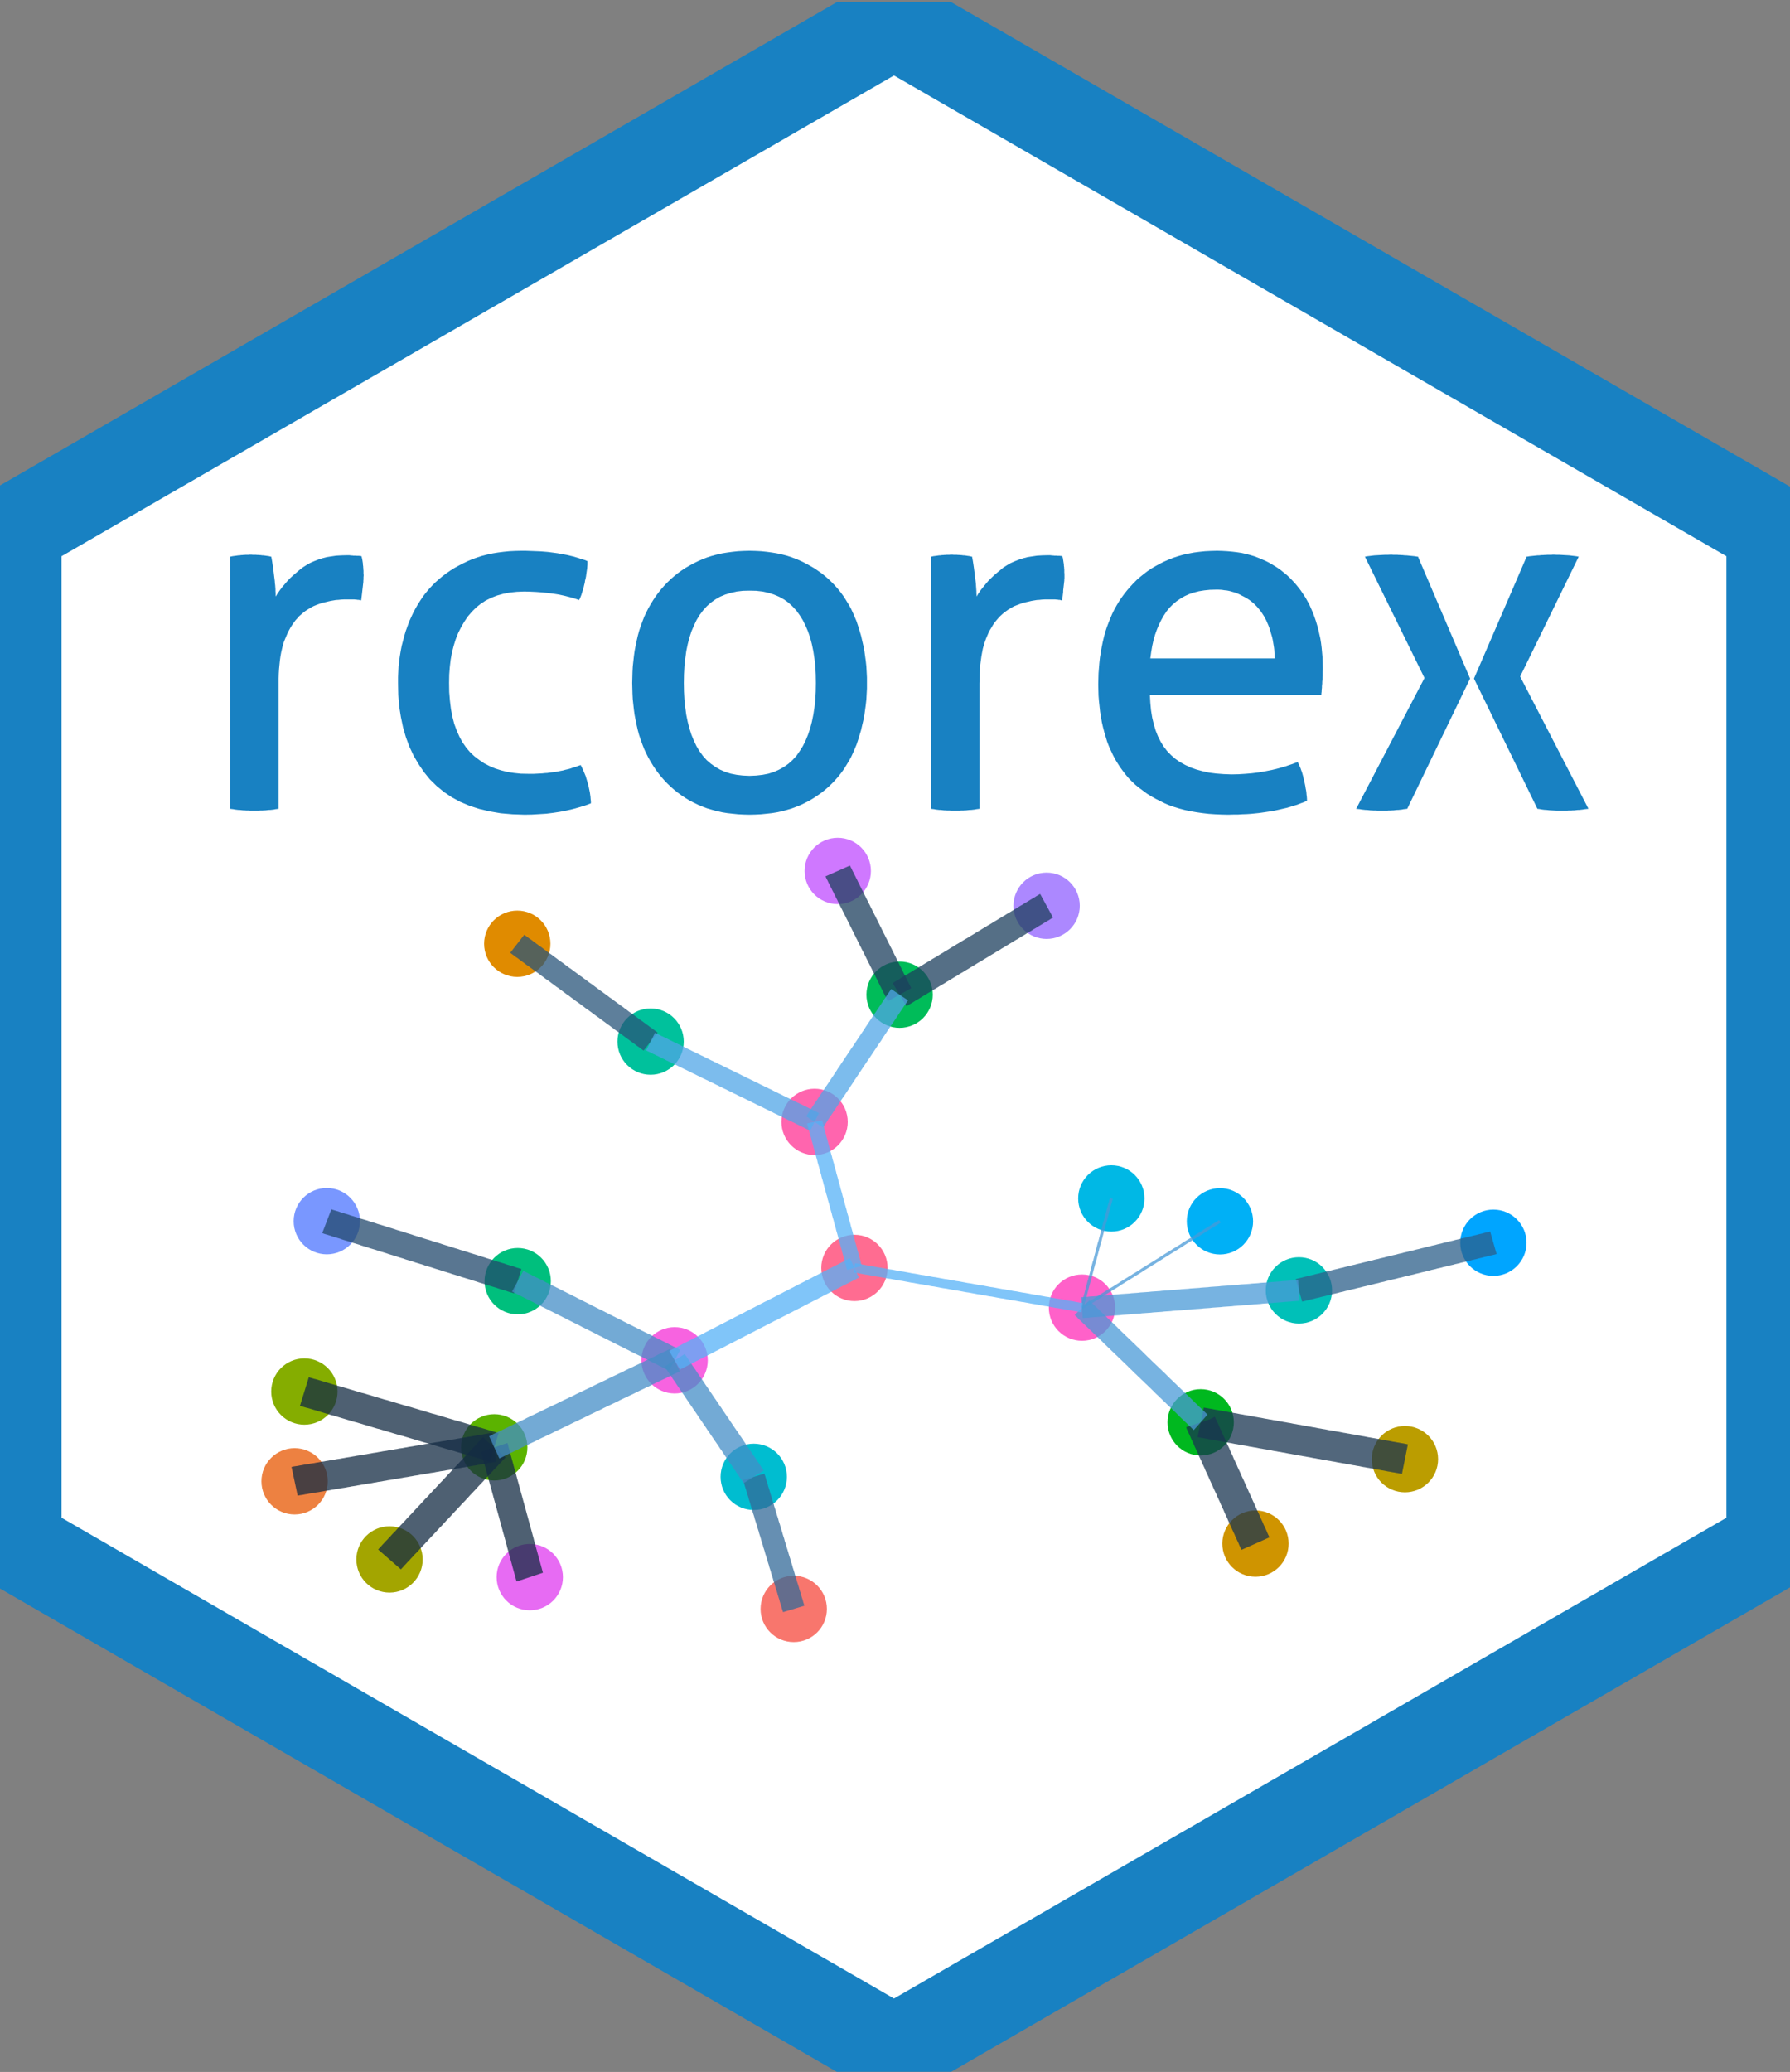 <?xml version='1.0' encoding='UTF-8' ?>
<svg xmlns='http://www.w3.org/2000/svg' xmlns:xlink='http://www.w3.org/1999/xlink' viewBox='0 0 124.44 144.00'>
<rect x="0" y="0" width="124.44" height="144.00" style="fill:#808080;stroke:none;opacity:1;fill-opacity:1"/>
<defs>
  <style type='text/css'><![CDATA[
    line, polyline, polygon, path, rect, circle {
      fill: none;
      stroke: #000000;
      stroke-linecap: round;
      stroke-linejoin: round;
      stroke-miterlimit: 10.00;
    }
  ]]></style>
</defs>
<rect width='100%' height='100%' style='stroke: none; fill: none;'/>
<defs>
  <clipPath id='cpMC4wMHwxMjQuNDR8MTQzLjg2fDAuMTQ='>
    <rect x='0.00' y='0.14' width='124.44' height='143.71' />
  </clipPath>
</defs>
<rect x='0.00' y='0.14' width='124.44' height='143.71' style='stroke-width: 1.07; stroke: none;' clip-path='url(#cpMC4wMHwxMjQuNDR8MTQzLjg2fDAuMTQ=)' />
<defs>
  <clipPath id='cpMC4wMHwxMjQuNDR8MTQ0LjAwfDAuMDA='>
    <rect x='0.00' y='0.00' width='124.44' height='144.00' />
  </clipPath>
</defs>
<defs>
  <clipPath id='cpMC4wMHwxMjQuNDR8MTQ0LjAwfDAuMTQ='>
    <rect x='0.00' y='0.14' width='124.44' height='143.85' />
  </clipPath>
</defs>
<rect x='-0.14' y='0.14' width='124.58' height='143.85' style='stroke-width: 1.07; stroke: none;' clip-path='url(#cpMC4wMHwxMjQuNDR8MTQ0LjAwfDAuMTQ=)' />
<polygon points='1.08,36.81 1.08,107.33 62.15,142.59 123.22,107.33 123.22,36.81 62.15,1.55 1.08,36.81 ' style='stroke-width: 6.40; stroke: none; fill: #FFFFFF;' clip-path='url(#cpMC4wMHwxMjQuNDR8MTQ0LjAwfDAuMTQ=)' />
<defs>
  <clipPath id='cpMTYuMzF8MTA3Ljk5fDExNC4zOHw1Ny45Nw=='>
    <rect x='16.31' y='57.97' width='91.67' height='56.41' />
  </clipPath>
</defs>
<rect x='16.31' y='57.97' width='91.67' height='56.41' style='stroke-width: 0.75; stroke: none;' clip-path='url(#cpMTYuMzF8MTA3Ljk5fDExNC4zOHw1Ny45Nw==)' />
<defs>
  <clipPath id='cpMC4wMHwxMjQuNDR8MTQ0LjAwfDAuMTQ='>
    <rect x='0.00' y='0.14' width='124.44' height='143.85' />
  </clipPath>
</defs>
<defs>
  <clipPath id='cpMTYuMzF8MTA3Ljk5fDExNC4zOHw1Ny45Nw=='>
    <rect x='16.31' y='57.97' width='91.67' height='56.41' />
  </clipPath>
</defs>
<rect x='16.31' y='57.97' width='91.67' height='56.41' style='stroke-width: 0.75; stroke: none;' clip-path='url(#cpMTYuMzF8MTA3Ljk5fDExNC4zOHw1Ny45Nw==)' />
<circle cx='97.67' cy='101.41' r='1.95' style='stroke-width: 0.71; stroke: #BB9D00; fill: #BB9D00;' clip-path='url(#cpMTYuMzF8MTA3Ljk5fDExNC4zOHw1Ny45Nw==)' />
<circle cx='87.28' cy='107.28' r='1.95' style='stroke-width: 0.71; stroke: #CF9400; fill: #CF9400;' clip-path='url(#cpMTYuMzF8MTA3Ljk5fDExNC4zOHw1Ny45Nw==)' />
<circle cx='103.82' cy='86.37' r='1.95' style='stroke-width: 0.71; stroke: #00A5FF; fill: #00A5FF;' clip-path='url(#cpMTYuMzF8MTA3Ljk5fDExNC4zOHw1Ny45Nw==)' />
<circle cx='55.18' cy='111.82' r='1.95' style='stroke-width: 0.71; stroke: #F8766D; fill: #F8766D;' clip-path='url(#cpMTYuMzF8MTA3Ljk5fDExNC4zOHw1Ny45Nw==)' />
<circle cx='22.72' cy='84.87' r='1.95' style='stroke-width: 0.71; stroke: #7997FF; fill: #7997FF;' clip-path='url(#cpMTYuMzF8MTA3Ljk5fDExNC4zOHw1Ny45Nw==)' />
<circle cx='21.16' cy='96.71' r='1.95' style='stroke-width: 0.71; stroke: #85AD00; fill: #85AD00;' clip-path='url(#cpMTYuMzF8MTA3Ljk5fDExNC4zOHw1Ny45Nw==)' />
<circle cx='27.08' cy='108.38' r='1.95' style='stroke-width: 0.71; stroke: #A3A500; fill: #A3A500;' clip-path='url(#cpMTYuMzF8MTA3Ljk5fDExNC4zOHw1Ny45Nw==)' />
<circle cx='20.48' cy='102.95' r='1.95' style='stroke-width: 0.71; stroke: #ED8141; fill: #ED8141;' clip-path='url(#cpMTYuMzF8MTA3Ljk5fDExNC4zOHw1Ny45Nw==)' />
<circle cx='36.83' cy='109.61' r='1.95' style='stroke-width: 0.71; stroke: #E76BF3; fill: #E76BF3;' clip-path='url(#cpMTYuMzF8MTA3Ljk5fDExNC4zOHw1Ny45Nw==)' />
<circle cx='58.24' cy='60.53' r='1.95' style='stroke-width: 0.71; stroke: #CF78FF; fill: #CF78FF;' clip-path='url(#cpMTYuMzF8MTA3Ljk5fDExNC4zOHw1Ny45Nw==)' />
<circle cx='72.76' cy='62.95' r='1.95' style='stroke-width: 0.71; stroke: #AC88FF; fill: #AC88FF;' clip-path='url(#cpMTYuMzF8MTA3Ljk5fDExNC4zOHw1Ny45Nw==)' />
<circle cx='35.96' cy='65.59' r='1.95' style='stroke-width: 0.71; stroke: #E08B00; fill: #E08B00;' clip-path='url(#cpMTYuMzF8MTA3Ljk5fDExNC4zOHw1Ny45Nw==)' />
<circle cx='34.36' cy='100.59' r='1.95' style='stroke-width: 0.71; stroke: #5BB300; fill: #5BB300;' clip-path='url(#cpMTYuMzF8MTA3Ljk5fDExNC4zOHw1Ny45Nw==)' />
<circle cx='83.47' cy='98.85' r='1.95' style='stroke-width: 0.71; stroke: #00B81F; fill: #00B81F;' clip-path='url(#cpMTYuMzF8MTA3Ljk5fDExNC4zOHw1Ny45Nw==)' />
<circle cx='62.54' cy='69.13' r='1.95' style='stroke-width: 0.71; stroke: #00BC59; fill: #00BC59;' clip-path='url(#cpMTYuMzF8MTA3Ljk5fDExNC4zOHw1Ny45Nw==)' />
<circle cx='35.99' cy='89.04' r='1.95' style='stroke-width: 0.71; stroke: #00BF7D; fill: #00BF7D;' clip-path='url(#cpMTYuMzF8MTA3Ljk5fDExNC4zOHw1Ny45Nw==)' />
<circle cx='45.23' cy='72.39' r='1.95' style='stroke-width: 0.71; stroke: #00C19C; fill: #00C19C;' clip-path='url(#cpMTYuMzF8MTA3Ljk5fDExNC4zOHw1Ny45Nw==)' />
<circle cx='90.30' cy='89.68' r='1.95' style='stroke-width: 0.71; stroke: #00C0B8; fill: #00C0B8;' clip-path='url(#cpMTYuMzF8MTA3Ljk5fDExNC4zOHw1Ny45Nw==)' />
<circle cx='52.40' cy='102.64' r='1.95' style='stroke-width: 0.71; stroke: #00BDD0; fill: #00BDD0;' clip-path='url(#cpMTYuMzF8MTA3Ljk5fDExNC4zOHw1Ny45Nw==)' />
<circle cx='77.26' cy='83.29' r='1.95' style='stroke-width: 0.71; stroke: #00B8E5; fill: #00B8E5;' clip-path='url(#cpMTYuMzF8MTA3Ljk5fDExNC4zOHw1Ny45Nw==)' />
<circle cx='84.81' cy='84.88' r='1.95' style='stroke-width: 0.71; stroke: #00B0F6; fill: #00B0F6;' clip-path='url(#cpMTYuMzF8MTA3Ljk5fDExNC4zOHw1Ny45Nw==)' />
<circle cx='46.90' cy='94.54' r='1.95' style='stroke-width: 0.71; stroke: #F763E0; fill: #F763E0;' clip-path='url(#cpMTYuMzF8MTA3Ljk5fDExNC4zOHw1Ny45Nw==)' />
<circle cx='75.22' cy='90.88' r='1.95' style='stroke-width: 0.71; stroke: #FF61C9; fill: #FF61C9;' clip-path='url(#cpMTYuMzF8MTA3Ljk5fDExNC4zOHw1Ny45Nw==)' />
<circle cx='56.63' cy='77.97' r='1.95' style='stroke-width: 0.71; stroke: #FF65AE; fill: #FF65AE;' clip-path='url(#cpMTYuMzF8MTA3Ljk5fDExNC4zOHw1Ny45Nw==)' />
<circle cx='59.40' cy='88.12' r='1.95' style='stroke-width: 0.71; stroke: #FF6C91; fill: #FF6C91;' clip-path='url(#cpMTYuMzF8MTA3Ljk5fDExNC4zOHw1Ny45Nw==)' />
<polyline points='97.67,101.41 97.52,101.38 97.38,101.35 97.24,101.33 97.09,101.30 96.95,101.28 96.81,101.25 96.66,101.23 96.52,101.20 96.37,101.17 96.23,101.15 96.09,101.12 95.94,101.10 95.80,101.07 95.66,101.04 95.51,101.02 95.37,100.99 95.23,100.97 95.08,100.94 94.94,100.92 94.80,100.89 94.65,100.86 94.51,100.84 94.37,100.81 94.22,100.79 94.08,100.76 93.94,100.73 93.79,100.71 93.65,100.68 93.51,100.66 93.36,100.63 93.22,100.61 93.08,100.58 92.93,100.55 92.79,100.53 92.65,100.50 92.50,100.48 92.36,100.45 92.22,100.43 92.07,100.40 91.93,100.37 91.78,100.35 91.64,100.32 91.50,100.30 91.35,100.27 91.21,100.24 91.07,100.22 90.92,100.19 90.78,100.17 90.64,100.14 90.49,100.12 90.35,100.09 90.21,100.06 90.06,100.04 89.92,100.01 89.78,99.99 89.63,99.96 89.49,99.93 89.35,99.91 89.20,99.88 89.06,99.86 88.92,99.83 88.77,99.81 88.63,99.78 88.49,99.75 88.34,99.73 88.20,99.70 88.06,99.68 87.91,99.65 87.77,99.63 87.63,99.60 87.48,99.57 87.34,99.55 87.19,99.52 87.05,99.50 86.91,99.47 86.76,99.44 86.62,99.42 86.48,99.39 86.33,99.37 86.19,99.34 86.05,99.32 85.90,99.29 85.76,99.26 85.62,99.24 85.47,99.21 85.33,99.19 85.19,99.16 85.04,99.13 84.90,99.11 84.76,99.08 84.61,99.06 84.47,99.03 84.33,99.01 84.18,98.98 84.04,98.95 83.90,98.93 83.75,98.90 83.61,98.88 83.47,98.85 ' style='stroke-width: 2.10; stroke: #183550; stroke-opacity: 0.75; stroke-linecap: butt;' clip-path='url(#cpMTYuMzF8MTA3Ljk5fDExNC4zOHw1Ny45Nw==)' />
<polyline points='87.28,107.28 87.24,107.19 87.20,107.11 87.16,107.02 87.12,106.94 87.09,106.85 87.05,106.77 87.01,106.68 86.97,106.60 86.93,106.51 86.89,106.43 86.85,106.34 86.82,106.26 86.78,106.17 86.74,106.09 86.70,106.00 86.66,105.92 86.62,105.83 86.59,105.75 86.55,105.66 86.51,105.58 86.47,105.49 86.43,105.41 86.39,105.32 86.35,105.24 86.32,105.15 86.28,105.07 86.24,104.98 86.20,104.89 86.16,104.81 86.12,104.72 86.08,104.64 86.05,104.55 86.01,104.47 85.97,104.38 85.93,104.30 85.89,104.21 85.85,104.13 85.81,104.04 85.78,103.96 85.74,103.87 85.70,103.79 85.66,103.70 85.62,103.62 85.58,103.53 85.55,103.45 85.51,103.36 85.47,103.28 85.43,103.19 85.39,103.11 85.35,103.02 85.31,102.94 85.28,102.85 85.24,102.77 85.20,102.68 85.16,102.60 85.12,102.51 85.08,102.43 85.04,102.34 85.01,102.26 84.97,102.17 84.93,102.09 84.89,102.00 84.85,101.92 84.81,101.83 84.77,101.75 84.74,101.66 84.70,101.57 84.66,101.49 84.62,101.40 84.58,101.32 84.54,101.23 84.51,101.15 84.47,101.06 84.43,100.98 84.39,100.89 84.35,100.81 84.31,100.72 84.27,100.64 84.24,100.55 84.20,100.47 84.16,100.38 84.12,100.30 84.08,100.21 84.04,100.13 84.00,100.04 83.97,99.96 83.93,99.87 83.89,99.79 83.85,99.70 83.81,99.62 83.77,99.53 83.74,99.45 83.70,99.36 83.66,99.28 83.62,99.19 83.58,99.11 83.54,99.02 83.50,98.94 83.47,98.85 ' style='stroke-width: 2.13; stroke: #183550; stroke-opacity: 0.75; stroke-linecap: butt;' clip-path='url(#cpMTYuMzF8MTA3Ljk5fDExNC4zOHw1Ny45Nw==)' />
<polyline points='103.82,86.37 103.68,86.41 103.55,86.44 103.41,86.47 103.27,86.51 103.14,86.54 103.00,86.57 102.86,86.61 102.73,86.64 102.59,86.67 102.45,86.71 102.32,86.74 102.18,86.77 102.04,86.81 101.91,86.84 101.77,86.87 101.63,86.91 101.50,86.94 101.36,86.97 101.23,87.01 101.09,87.04 100.95,87.07 100.82,87.11 100.68,87.14 100.54,87.17 100.41,87.21 100.27,87.24 100.13,87.27 100.00,87.31 99.86,87.34 99.72,87.37 99.59,87.41 99.45,87.44 99.31,87.47 99.18,87.51 99.04,87.54 98.90,87.58 98.77,87.61 98.63,87.64 98.49,87.68 98.36,87.71 98.22,87.74 98.09,87.78 97.95,87.81 97.81,87.84 97.68,87.88 97.54,87.91 97.40,87.94 97.27,87.98 97.13,88.01 96.99,88.04 96.86,88.08 96.72,88.11 96.58,88.14 96.45,88.18 96.31,88.21 96.17,88.24 96.04,88.28 95.90,88.31 95.76,88.34 95.63,88.38 95.49,88.41 95.36,88.44 95.22,88.48 95.08,88.51 94.95,88.54 94.81,88.58 94.67,88.61 94.54,88.64 94.40,88.68 94.26,88.71 94.13,88.74 93.99,88.78 93.85,88.81 93.72,88.84 93.58,88.88 93.44,88.91 93.31,88.94 93.17,88.98 93.03,89.01 92.90,89.04 92.76,89.08 92.62,89.11 92.49,89.14 92.35,89.18 92.22,89.21 92.08,89.24 91.94,89.28 91.81,89.31 91.67,89.34 91.53,89.38 91.40,89.41 91.26,89.44 91.12,89.48 90.99,89.51 90.85,89.54 90.71,89.58 90.58,89.61 90.44,89.64 90.30,89.68 ' style='stroke-width: 1.63; stroke: #2D5F89; stroke-opacity: 0.75; stroke-linecap: butt;' clip-path='url(#cpMTYuMzF8MTA3Ljk5fDExNC4zOHw1Ny45Nw==)' />
<polyline points='55.18,111.82 55.15,111.72 55.12,111.63 55.09,111.54 55.07,111.45 55.04,111.35 55.01,111.26 54.98,111.17 54.95,111.07 54.93,110.98 54.90,110.89 54.87,110.80 54.84,110.70 54.81,110.61 54.79,110.52 54.76,110.43 54.73,110.33 54.70,110.24 54.67,110.15 54.64,110.06 54.62,109.96 54.59,109.87 54.56,109.78 54.53,109.68 54.50,109.59 54.48,109.50 54.45,109.41 54.42,109.31 54.39,109.22 54.36,109.13 54.34,109.04 54.31,108.94 54.28,108.85 54.25,108.76 54.22,108.67 54.20,108.57 54.17,108.48 54.14,108.39 54.11,108.29 54.08,108.20 54.06,108.11 54.03,108.02 54.00,107.92 53.97,107.83 53.94,107.74 53.92,107.65 53.89,107.55 53.86,107.46 53.83,107.37 53.80,107.28 53.78,107.18 53.75,107.09 53.72,107.00 53.69,106.90 53.66,106.81 53.64,106.72 53.61,106.63 53.58,106.53 53.55,106.44 53.52,106.35 53.50,106.26 53.47,106.16 53.44,106.07 53.41,105.98 53.38,105.89 53.36,105.79 53.33,105.70 53.30,105.61 53.27,105.52 53.24,105.42 53.21,105.33 53.19,105.24 53.16,105.14 53.13,105.05 53.10,104.96 53.07,104.87 53.05,104.77 53.02,104.68 52.99,104.59 52.96,104.50 52.93,104.40 52.91,104.31 52.88,104.22 52.85,104.13 52.82,104.03 52.79,103.94 52.77,103.85 52.74,103.75 52.71,103.66 52.68,103.57 52.65,103.48 52.63,103.38 52.60,103.29 52.57,103.20 52.54,103.11 52.51,103.01 52.49,102.92 52.46,102.83 52.43,102.74 52.40,102.64 ' style='stroke-width: 1.55; stroke: #336A98; stroke-opacity: 0.75; stroke-linecap: butt;' clip-path='url(#cpMTYuMzF8MTA3Ljk5fDExNC4zOHw1Ny45Nw==)' />
<polyline points='22.72,84.87 22.85,84.92 22.99,84.96 23.12,85.00 23.26,85.04 23.39,85.09 23.52,85.13 23.66,85.17 23.79,85.21 23.93,85.25 24.06,85.30 24.19,85.34 24.33,85.38 24.46,85.42 24.60,85.46 24.73,85.51 24.86,85.55 25.00,85.59 25.13,85.63 25.27,85.67 25.40,85.72 25.53,85.76 25.67,85.80 25.80,85.84 25.94,85.89 26.07,85.93 26.21,85.97 26.34,86.01 26.47,86.05 26.61,86.10 26.74,86.14 26.88,86.18 27.01,86.22 27.14,86.26 27.28,86.31 27.41,86.35 27.55,86.39 27.68,86.43 27.81,86.47 27.95,86.52 28.08,86.56 28.22,86.60 28.35,86.64 28.48,86.69 28.62,86.73 28.75,86.77 28.89,86.81 29.02,86.85 29.15,86.90 29.29,86.94 29.42,86.98 29.56,87.02 29.69,87.06 29.82,87.11 29.96,87.15 30.09,87.19 30.23,87.23 30.36,87.27 30.50,87.32 30.63,87.36 30.76,87.40 30.90,87.44 31.03,87.49 31.17,87.53 31.30,87.57 31.43,87.61 31.57,87.65 31.70,87.70 31.84,87.74 31.97,87.78 32.10,87.82 32.24,87.86 32.37,87.91 32.51,87.95 32.64,87.99 32.77,88.03 32.91,88.07 33.04,88.12 33.18,88.16 33.31,88.20 33.44,88.24 33.58,88.29 33.71,88.33 33.85,88.37 33.98,88.41 34.11,88.45 34.25,88.50 34.38,88.54 34.52,88.58 34.65,88.62 34.79,88.66 34.92,88.71 35.05,88.75 35.19,88.79 35.32,88.83 35.46,88.87 35.59,88.92 35.72,88.96 35.86,89.00 35.99,89.04 ' style='stroke-width: 1.77; stroke: #22496C; stroke-opacity: 0.75; stroke-linecap: butt;' clip-path='url(#cpMTYuMzF8MTA3Ljk5fDExNC4zOHw1Ny45Nw==)' />
<polyline points='21.16,96.71 21.29,96.75 21.43,96.79 21.56,96.83 21.69,96.86 21.83,96.90 21.96,96.94 22.09,96.98 22.23,97.02 22.36,97.06 22.49,97.10 22.63,97.14 22.76,97.18 22.89,97.22 23.03,97.26 23.16,97.30 23.29,97.34 23.43,97.37 23.56,97.41 23.69,97.45 23.83,97.49 23.96,97.53 24.09,97.57 24.23,97.61 24.36,97.65 24.49,97.69 24.63,97.73 24.76,97.77 24.89,97.81 25.03,97.84 25.16,97.88 25.29,97.92 25.43,97.96 25.56,98.00 25.69,98.04 25.83,98.08 25.96,98.12 26.09,98.16 26.23,98.20 26.36,98.24 26.49,98.28 26.63,98.31 26.76,98.35 26.89,98.39 27.03,98.43 27.16,98.47 27.29,98.51 27.43,98.55 27.56,98.59 27.69,98.63 27.83,98.67 27.96,98.71 28.09,98.75 28.23,98.78 28.36,98.82 28.49,98.86 28.63,98.90 28.76,98.94 28.89,98.98 29.03,99.02 29.16,99.06 29.29,99.10 29.43,99.14 29.56,99.18 29.69,99.22 29.83,99.26 29.96,99.29 30.09,99.33 30.23,99.37 30.36,99.41 30.49,99.45 30.63,99.49 30.76,99.53 30.89,99.57 31.03,99.61 31.16,99.65 31.29,99.69 31.43,99.73 31.56,99.76 31.69,99.80 31.83,99.84 31.96,99.88 32.09,99.92 32.23,99.96 32.36,100.00 32.49,100.04 32.63,100.08 32.76,100.12 32.89,100.16 33.03,100.20 33.16,100.23 33.29,100.27 33.43,100.31 33.56,100.35 33.69,100.39 33.83,100.43 33.96,100.47 34.09,100.51 34.23,100.55 34.36,100.59 ' style='stroke-width: 2.08; stroke: #132B43; stroke-opacity: 0.75; stroke-linecap: butt;' clip-path='url(#cpMTYuMzF8MTA3Ljk5fDExNC4zOHw1Ny45Nw==)' />
<polyline points='27.08,108.38 27.15,108.30 27.23,108.22 27.30,108.14 27.37,108.06 27.45,107.98 27.52,107.90 27.59,107.82 27.67,107.75 27.74,107.67 27.81,107.59 27.89,107.51 27.96,107.43 28.03,107.35 28.11,107.27 28.18,107.20 28.26,107.12 28.33,107.04 28.40,106.96 28.48,106.88 28.55,106.80 28.62,106.72 28.70,106.64 28.77,106.57 28.84,106.49 28.92,106.41 28.99,106.33 29.06,106.25 29.14,106.17 29.21,106.09 29.28,106.02 29.36,105.94 29.43,105.86 29.51,105.78 29.58,105.70 29.65,105.62 29.73,105.54 29.80,105.46 29.87,105.39 29.95,105.31 30.02,105.23 30.09,105.15 30.17,105.07 30.24,104.99 30.31,104.91 30.39,104.84 30.46,104.76 30.54,104.68 30.61,104.60 30.68,104.52 30.76,104.44 30.83,104.36 30.90,104.28 30.98,104.21 31.05,104.13 31.12,104.05 31.20,103.97 31.27,103.89 31.34,103.81 31.42,103.73 31.49,103.66 31.57,103.58 31.64,103.50 31.71,103.42 31.79,103.34 31.86,103.26 31.93,103.18 32.01,103.10 32.08,103.03 32.15,102.95 32.23,102.87 32.30,102.79 32.37,102.71 32.45,102.63 32.52,102.55 32.59,102.48 32.67,102.40 32.74,102.32 32.82,102.24 32.89,102.16 32.96,102.08 33.04,102.00 33.11,101.92 33.18,101.85 33.26,101.77 33.33,101.69 33.40,101.61 33.48,101.53 33.55,101.45 33.62,101.37 33.70,101.30 33.77,101.22 33.85,101.14 33.92,101.06 33.99,100.98 34.07,100.90 34.14,100.82 34.21,100.74 34.29,100.67 34.36,100.59 ' style='stroke-width: 2.10; stroke: #132B43; stroke-opacity: 0.75; stroke-linecap: butt;' clip-path='url(#cpMTYuMzF8MTA3Ljk5fDExNC4zOHw1Ny45Nw==)' />
<polyline points='20.48,102.95 20.62,102.92 20.76,102.90 20.90,102.88 21.04,102.85 21.18,102.83 21.32,102.80 21.46,102.78 21.60,102.76 21.74,102.73 21.88,102.71 22.02,102.69 22.16,102.66 22.30,102.64 22.44,102.61 22.58,102.59 22.72,102.57 22.86,102.54 23.00,102.52 23.15,102.49 23.29,102.47 23.43,102.45 23.57,102.42 23.71,102.40 23.85,102.38 23.99,102.35 24.13,102.33 24.27,102.30 24.41,102.28 24.55,102.26 24.69,102.23 24.83,102.21 24.97,102.18 25.11,102.16 25.25,102.14 25.39,102.11 25.53,102.09 25.67,102.07 25.81,102.04 25.95,102.02 26.09,101.99 26.23,101.97 26.37,101.95 26.51,101.92 26.65,101.90 26.79,101.87 26.93,101.85 27.07,101.83 27.21,101.80 27.35,101.78 27.49,101.76 27.63,101.73 27.77,101.71 27.91,101.68 28.05,101.66 28.19,101.64 28.33,101.61 28.47,101.59 28.61,101.56 28.75,101.54 28.89,101.52 29.03,101.49 29.17,101.47 29.31,101.45 29.45,101.42 29.59,101.40 29.73,101.37 29.87,101.35 30.01,101.33 30.15,101.30 30.29,101.28 30.43,101.25 30.58,101.23 30.72,101.21 30.86,101.18 31.00,101.16 31.14,101.14 31.28,101.11 31.42,101.09 31.56,101.06 31.70,101.04 31.84,101.02 31.98,100.99 32.12,100.97 32.26,100.94 32.40,100.92 32.54,100.90 32.68,100.87 32.82,100.85 32.96,100.83 33.10,100.80 33.24,100.78 33.38,100.75 33.52,100.73 33.66,100.71 33.80,100.68 33.94,100.66 34.08,100.63 34.22,100.61 34.36,100.59 ' style='stroke-width: 2.04; stroke: #132B43; stroke-opacity: 0.75; stroke-linecap: butt;' clip-path='url(#cpMTYuMzF8MTA3Ljk5fDExNC4zOHw1Ny45Nw==)' />
<polyline points='36.83,109.61 36.80,109.52 36.78,109.43 36.75,109.34 36.73,109.24 36.70,109.15 36.68,109.06 36.65,108.97 36.63,108.88 36.60,108.79 36.58,108.70 36.55,108.61 36.53,108.52 36.50,108.42 36.48,108.33 36.45,108.24 36.43,108.15 36.40,108.06 36.38,107.97 36.35,107.88 36.33,107.79 36.30,107.70 36.28,107.60 36.25,107.51 36.23,107.42 36.20,107.33 36.18,107.24 36.16,107.15 36.13,107.06 36.11,106.97 36.08,106.88 36.06,106.78 36.03,106.69 36.01,106.60 35.98,106.51 35.96,106.42 35.93,106.33 35.91,106.24 35.88,106.15 35.86,106.06 35.83,105.96 35.81,105.87 35.78,105.78 35.76,105.69 35.73,105.60 35.71,105.51 35.68,105.42 35.66,105.33 35.63,105.23 35.61,105.14 35.58,105.05 35.56,104.96 35.53,104.87 35.51,104.78 35.48,104.69 35.46,104.60 35.43,104.51 35.41,104.41 35.38,104.32 35.36,104.23 35.33,104.14 35.31,104.05 35.28,103.96 35.26,103.87 35.23,103.78 35.21,103.69 35.18,103.59 35.16,103.50 35.13,103.41 35.11,103.32 35.08,103.23 35.06,103.14 35.03,103.05 35.01,102.96 34.98,102.87 34.96,102.77 34.93,102.68 34.91,102.59 34.88,102.50 34.86,102.41 34.83,102.32 34.81,102.23 34.78,102.14 34.76,102.05 34.73,101.95 34.71,101.86 34.68,101.77 34.66,101.68 34.63,101.59 34.61,101.50 34.58,101.41 34.56,101.32 34.53,101.23 34.51,101.13 34.48,101.04 34.46,100.95 34.43,100.86 34.41,100.77 34.39,100.68 34.36,100.59 ' style='stroke-width: 1.93; stroke: #132B43; stroke-opacity: 0.75; stroke-linecap: butt;' clip-path='url(#cpMTYuMzF8MTA3Ljk5fDExNC4zOHw1Ny45Nw==)' />
<polyline points='58.24,60.53 58.28,60.62 58.32,60.70 58.37,60.79 58.41,60.88 58.45,60.97 58.50,61.05 58.54,61.14 58.58,61.23 58.63,61.31 58.67,61.40 58.71,61.49 58.76,61.57 58.80,61.66 58.84,61.75 58.89,61.83 58.93,61.92 58.97,62.01 59.02,62.09 59.06,62.18 59.10,62.27 59.15,62.35 59.19,62.44 59.23,62.53 59.28,62.62 59.32,62.70 59.37,62.79 59.41,62.88 59.45,62.96 59.50,63.05 59.54,63.14 59.58,63.22 59.63,63.31 59.67,63.40 59.71,63.48 59.76,63.57 59.80,63.66 59.84,63.74 59.89,63.83 59.93,63.92 59.97,64.00 60.02,64.09 60.06,64.18 60.10,64.26 60.15,64.35 60.19,64.44 60.23,64.53 60.28,64.61 60.32,64.70 60.36,64.79 60.41,64.87 60.45,64.96 60.49,65.05 60.54,65.13 60.58,65.22 60.62,65.31 60.67,65.39 60.71,65.48 60.75,65.57 60.80,65.65 60.84,65.74 60.89,65.83 60.93,65.91 60.97,66.00 61.02,66.09 61.06,66.18 61.10,66.26 61.15,66.35 61.19,66.44 61.23,66.52 61.28,66.61 61.32,66.70 61.36,66.78 61.41,66.87 61.45,66.96 61.49,67.04 61.54,67.13 61.58,67.22 61.62,67.30 61.67,67.39 61.71,67.48 61.75,67.56 61.80,67.65 61.84,67.74 61.88,67.83 61.93,67.91 61.97,68.00 62.01,68.09 62.06,68.17 62.10,68.26 62.14,68.35 62.19,68.43 62.23,68.52 62.27,68.61 62.32,68.69 62.36,68.78 62.41,68.87 62.45,68.95 62.49,69.04 62.54,69.13 ' style='stroke-width: 1.86; stroke: #1D3F5E; stroke-opacity: 0.75; stroke-linecap: butt;' clip-path='url(#cpMTYuMzF8MTA3Ljk5fDExNC4zOHw1Ny45Nw==)' />
<polyline points='72.76,62.95 72.65,63.01 72.55,63.07 72.45,63.14 72.34,63.20 72.24,63.26 72.14,63.32 72.03,63.39 71.93,63.45 71.83,63.51 71.72,63.57 71.62,63.64 71.52,63.70 71.41,63.76 71.31,63.82 71.21,63.89 71.10,63.95 71.00,64.01 70.90,64.07 70.79,64.14 70.69,64.20 70.59,64.26 70.48,64.32 70.38,64.39 70.28,64.45 70.17,64.51 70.07,64.57 69.97,64.63 69.86,64.70 69.76,64.76 69.66,64.82 69.56,64.88 69.45,64.95 69.35,65.01 69.25,65.07 69.14,65.13 69.04,65.20 68.94,65.26 68.83,65.32 68.73,65.38 68.63,65.45 68.52,65.51 68.42,65.57 68.32,65.63 68.21,65.70 68.11,65.76 68.01,65.82 67.90,65.88 67.80,65.95 67.70,66.01 67.59,66.07 67.49,66.13 67.39,66.19 67.28,66.26 67.18,66.32 67.08,66.38 66.97,66.44 66.87,66.51 66.77,66.57 66.66,66.63 66.56,66.69 66.46,66.76 66.35,66.82 66.25,66.88 66.15,66.94 66.05,67.01 65.94,67.07 65.84,67.13 65.74,67.19 65.63,67.26 65.53,67.32 65.43,67.38 65.32,67.44 65.22,67.51 65.12,67.57 65.01,67.63 64.91,67.69 64.81,67.75 64.70,67.82 64.60,67.88 64.50,67.94 64.39,68.00 64.29,68.07 64.19,68.13 64.08,68.19 63.98,68.25 63.88,68.32 63.77,68.38 63.67,68.44 63.57,68.50 63.46,68.57 63.36,68.63 63.26,68.69 63.15,68.75 63.05,68.82 62.95,68.88 62.85,68.94 62.74,69.00 62.64,69.07 62.54,69.13 ' style='stroke-width: 1.87; stroke: #1D3F5E; stroke-opacity: 0.75; stroke-linecap: butt;' clip-path='url(#cpMTYuMzF8MTA3Ljk5fDExNC4zOHw1Ny45Nw==)' />
<polyline points='35.96,65.59 36.05,65.66 36.15,65.73 36.24,65.80 36.33,65.87 36.43,65.93 36.52,66.00 36.61,66.07 36.71,66.14 36.80,66.21 36.90,66.28 36.99,66.35 37.08,66.42 37.18,66.48 37.27,66.55 37.36,66.62 37.46,66.69 37.55,66.76 37.64,66.83 37.74,66.90 37.83,66.96 37.93,67.03 38.02,67.10 38.11,67.17 38.21,67.24 38.30,67.31 38.39,67.38 38.49,67.45 38.58,67.51 38.68,67.58 38.77,67.65 38.86,67.72 38.96,67.79 39.05,67.86 39.14,67.93 39.24,67.99 39.33,68.06 39.42,68.13 39.52,68.20 39.61,68.27 39.71,68.34 39.80,68.41 39.89,68.48 39.99,68.54 40.08,68.61 40.17,68.68 40.27,68.75 40.36,68.82 40.45,68.89 40.55,68.96 40.64,69.02 40.74,69.09 40.83,69.16 40.92,69.23 41.02,69.30 41.11,69.37 41.20,69.44 41.30,69.51 41.39,69.57 41.48,69.64 41.58,69.71 41.67,69.78 41.77,69.85 41.86,69.92 41.95,69.99 42.05,70.05 42.14,70.12 42.23,70.19 42.33,70.26 42.42,70.33 42.52,70.40 42.61,70.47 42.70,70.54 42.80,70.60 42.89,70.67 42.98,70.74 43.08,70.81 43.17,70.88 43.26,70.95 43.36,71.02 43.45,71.08 43.55,71.15 43.64,71.22 43.73,71.29 43.83,71.36 43.92,71.43 44.01,71.50 44.11,71.57 44.20,71.63 44.29,71.70 44.39,71.77 44.48,71.84 44.58,71.91 44.67,71.98 44.76,72.05 44.86,72.11 44.95,72.18 45.04,72.25 45.14,72.32 45.23,72.39 ' style='stroke-width: 1.59; stroke: #28547A; stroke-opacity: 0.75; stroke-linecap: butt;' clip-path='url(#cpMTYuMzF8MTA3Ljk5fDExNC4zOHw1Ny45Nw==)' />
<polyline points='34.36,100.59 34.49,100.53 34.61,100.47 34.74,100.40 34.87,100.34 34.99,100.28 35.12,100.22 35.25,100.16 35.37,100.10 35.50,100.04 35.63,99.98 35.75,99.92 35.88,99.85 36.01,99.79 36.13,99.73 36.26,99.67 36.39,99.61 36.51,99.55 36.64,99.49 36.77,99.43 36.89,99.37 37.02,99.30 37.15,99.24 37.27,99.18 37.40,99.12 37.53,99.06 37.65,99.00 37.78,98.94 37.91,98.88 38.03,98.82 38.16,98.75 38.29,98.69 38.41,98.63 38.54,98.57 38.67,98.51 38.79,98.45 38.92,98.39 39.05,98.33 39.17,98.27 39.30,98.20 39.43,98.14 39.55,98.08 39.68,98.02 39.81,97.96 39.93,97.90 40.06,97.84 40.19,97.78 40.31,97.72 40.44,97.65 40.57,97.59 40.69,97.53 40.82,97.47 40.95,97.41 41.07,97.35 41.20,97.29 41.33,97.23 41.45,97.17 41.58,97.10 41.71,97.04 41.83,96.98 41.96,96.92 42.09,96.86 42.21,96.80 42.34,96.74 42.47,96.68 42.59,96.62 42.72,96.55 42.85,96.49 42.97,96.43 43.10,96.37 43.23,96.31 43.35,96.25 43.48,96.19 43.61,96.13 43.73,96.07 43.86,96.00 43.99,95.94 44.11,95.88 44.24,95.82 44.37,95.76 44.49,95.70 44.62,95.64 44.75,95.58 44.87,95.52 45.00,95.45 45.13,95.39 45.25,95.33 45.38,95.27 45.51,95.21 45.63,95.15 45.76,95.09 45.89,95.03 46.01,94.97 46.14,94.90 46.27,94.84 46.39,94.78 46.52,94.72 46.65,94.66 46.77,94.60 46.90,94.54 ' style='stroke-width: 1.70; stroke: #448DC6; stroke-opacity: 0.75; stroke-linecap: butt;' clip-path='url(#cpMTYuMzF8MTA3Ljk5fDExNC4zOHw1Ny45Nw==)' />
<polyline points='83.47,98.85 83.38,98.77 83.30,98.69 83.22,98.61 83.13,98.53 83.05,98.45 82.97,98.37 82.88,98.29 82.80,98.21 82.72,98.13 82.63,98.05 82.55,97.97 82.47,97.89 82.38,97.80 82.30,97.72 82.22,97.64 82.13,97.56 82.05,97.48 81.97,97.40 81.88,97.32 81.80,97.24 81.72,97.16 81.63,97.08 81.55,97.00 81.47,96.92 81.38,96.84 81.30,96.76 81.22,96.68 81.13,96.60 81.05,96.52 80.97,96.44 80.88,96.36 80.80,96.28 80.72,96.20 80.63,96.11 80.55,96.03 80.47,95.95 80.38,95.87 80.30,95.79 80.22,95.71 80.13,95.63 80.05,95.55 79.97,95.47 79.88,95.39 79.80,95.31 79.72,95.23 79.63,95.15 79.55,95.07 79.47,94.99 79.38,94.91 79.30,94.83 79.22,94.75 79.14,94.67 79.05,94.59 78.97,94.51 78.89,94.42 78.80,94.34 78.72,94.26 78.64,94.18 78.55,94.10 78.47,94.02 78.39,93.94 78.30,93.86 78.22,93.78 78.14,93.70 78.05,93.62 77.97,93.54 77.89,93.46 77.80,93.38 77.72,93.30 77.64,93.22 77.55,93.14 77.47,93.06 77.39,92.98 77.30,92.90 77.22,92.82 77.14,92.73 77.05,92.65 76.97,92.57 76.89,92.49 76.80,92.41 76.72,92.33 76.64,92.25 76.55,92.17 76.47,92.09 76.39,92.01 76.30,91.93 76.22,91.85 76.14,91.77 76.05,91.69 75.97,91.61 75.89,91.53 75.80,91.45 75.72,91.37 75.64,91.29 75.55,91.21 75.47,91.13 75.39,91.04 75.30,90.96 75.22,90.88 ' style='stroke-width: 1.44; stroke: #4A99D6; stroke-opacity: 0.75; stroke-linecap: butt;' clip-path='url(#cpMTYuMzF8MTA3Ljk5fDExNC4zOHw1Ny45Nw==)' />
<polyline points='62.54,69.13 62.48,69.22 62.42,69.31 62.36,69.40 62.30,69.48 62.24,69.57 62.18,69.66 62.12,69.75 62.06,69.84 62.00,69.93 61.94,70.02 61.88,70.11 61.82,70.20 61.76,70.29 61.70,70.38 61.64,70.47 61.58,70.56 61.52,70.65 61.46,70.74 61.40,70.82 61.34,70.91 61.28,71.00 61.22,71.09 61.16,71.18 61.10,71.27 61.04,71.36 60.98,71.45 60.92,71.54 60.86,71.63 60.80,71.72 60.74,71.81 60.69,71.90 60.63,71.99 60.57,72.07 60.51,72.16 60.45,72.25 60.39,72.34 60.33,72.43 60.27,72.52 60.21,72.61 60.15,72.70 60.09,72.79 60.03,72.88 59.97,72.97 59.91,73.06 59.85,73.15 59.79,73.24 59.73,73.32 59.67,73.41 59.61,73.50 59.55,73.59 59.49,73.68 59.43,73.77 59.37,73.86 59.31,73.95 59.25,74.04 59.19,74.13 59.13,74.22 59.07,74.31 59.01,74.40 58.95,74.49 58.89,74.58 58.83,74.66 58.78,74.75 58.72,74.84 58.66,74.93 58.60,75.02 58.54,75.11 58.48,75.20 58.42,75.29 58.36,75.38 58.30,75.47 58.24,75.56 58.18,75.65 58.12,75.74 58.06,75.83 58.00,75.91 57.94,76.00 57.88,76.09 57.82,76.18 57.76,76.27 57.70,76.36 57.64,76.45 57.58,76.54 57.52,76.63 57.46,76.72 57.40,76.81 57.34,76.90 57.28,76.99 57.22,77.08 57.16,77.16 57.10,77.25 57.04,77.34 56.98,77.43 56.92,77.52 56.87,77.61 56.81,77.70 56.75,77.79 56.69,77.88 56.63,77.97 ' style='stroke-width: 1.41; stroke: #50A5E7; stroke-opacity: 0.75; stroke-linecap: butt;' clip-path='url(#cpMTYuMzF8MTA3Ljk5fDExNC4zOHw1Ny45Nw==)' />
<polyline points='35.99,89.04 36.10,89.10 36.21,89.15 36.32,89.21 36.43,89.27 36.54,89.32 36.65,89.38 36.76,89.43 36.87,89.49 36.98,89.54 37.09,89.60 37.20,89.65 37.31,89.71 37.42,89.76 37.53,89.82 37.64,89.88 37.75,89.93 37.86,89.99 37.97,90.04 38.08,90.10 38.20,90.15 38.31,90.21 38.42,90.26 38.53,90.32 38.64,90.38 38.75,90.43 38.86,90.49 38.97,90.54 39.08,90.60 39.19,90.65 39.30,90.71 39.41,90.76 39.52,90.82 39.63,90.87 39.74,90.93 39.85,90.99 39.96,91.04 40.07,91.10 40.18,91.15 40.29,91.21 40.40,91.26 40.51,91.32 40.62,91.37 40.73,91.43 40.84,91.49 40.95,91.54 41.06,91.60 41.17,91.65 41.28,91.71 41.39,91.76 41.50,91.82 41.61,91.87 41.72,91.93 41.83,91.98 41.94,92.04 42.05,92.10 42.16,92.15 42.27,92.21 42.38,92.26 42.49,92.32 42.60,92.37 42.71,92.43 42.82,92.48 42.93,92.54 43.04,92.60 43.15,92.65 43.26,92.71 43.37,92.76 43.48,92.82 43.59,92.87 43.70,92.93 43.81,92.98 43.92,93.04 44.03,93.09 44.14,93.15 44.25,93.21 44.36,93.26 44.47,93.32 44.58,93.37 44.70,93.43 44.81,93.48 44.92,93.54 45.03,93.59 45.14,93.65 45.25,93.71 45.36,93.76 45.47,93.82 45.58,93.87 45.69,93.93 45.80,93.98 45.91,94.04 46.02,94.09 46.13,94.15 46.24,94.21 46.35,94.26 46.46,94.32 46.57,94.37 46.68,94.43 46.79,94.48 46.90,94.54 ' style='stroke-width: 1.64; stroke: #448DC6; stroke-opacity: 0.75; stroke-linecap: butt;' clip-path='url(#cpMTYuMzF8MTA3Ljk5fDExNC4zOHw1Ny45Nw==)' />
<polyline points='45.23,72.39 45.35,72.45 45.46,72.50 45.58,72.56 45.69,72.62 45.81,72.67 45.92,72.73 46.04,72.78 46.15,72.84 46.27,72.90 46.38,72.95 46.50,73.01 46.61,73.07 46.73,73.12 46.84,73.18 46.96,73.23 47.07,73.29 47.19,73.35 47.30,73.40 47.42,73.46 47.53,73.52 47.65,73.57 47.76,73.63 47.88,73.69 47.99,73.74 48.11,73.80 48.22,73.85 48.34,73.91 48.45,73.97 48.57,74.02 48.68,74.08 48.80,74.14 48.91,74.19 49.03,74.25 49.14,74.31 49.26,74.36 49.37,74.42 49.49,74.47 49.60,74.53 49.72,74.59 49.84,74.64 49.95,74.70 50.07,74.76 50.18,74.81 50.30,74.87 50.41,74.93 50.53,74.98 50.64,75.04 50.76,75.09 50.87,75.15 50.99,75.21 51.10,75.26 51.22,75.32 51.33,75.38 51.45,75.43 51.56,75.49 51.68,75.55 51.79,75.60 51.91,75.66 52.02,75.71 52.14,75.77 52.25,75.83 52.37,75.88 52.48,75.94 52.60,76.00 52.71,76.05 52.83,76.11 52.94,76.17 53.06,76.22 53.17,76.28 53.29,76.33 53.40,76.39 53.52,76.45 53.63,76.50 53.75,76.56 53.86,76.62 53.98,76.67 54.09,76.73 54.21,76.79 54.32,76.84 54.44,76.90 54.55,76.95 54.67,77.01 54.78,77.07 54.90,77.12 55.01,77.18 55.13,77.24 55.25,77.29 55.36,77.35 55.48,77.40 55.59,77.46 55.71,77.52 55.82,77.57 55.94,77.63 56.05,77.69 56.17,77.74 56.28,77.80 56.40,77.86 56.51,77.91 56.63,77.97 ' style='stroke-width: 1.37; stroke: #50A5E7; stroke-opacity: 0.75; stroke-linecap: butt;' clip-path='url(#cpMTYuMzF8MTA3Ljk5fDExNC4zOHw1Ny45Nw==)' />
<polyline points='90.30,89.68 90.15,89.69 90.00,89.70 89.85,89.71 89.69,89.73 89.54,89.74 89.39,89.75 89.24,89.76 89.08,89.78 88.93,89.79 88.78,89.80 88.63,89.81 88.48,89.82 88.32,89.84 88.17,89.85 88.02,89.86 87.87,89.87 87.71,89.88 87.56,89.90 87.41,89.91 87.26,89.92 87.10,89.93 86.95,89.95 86.80,89.96 86.65,89.97 86.50,89.98 86.34,89.99 86.19,90.01 86.04,90.02 85.89,90.03 85.73,90.04 85.58,90.06 85.43,90.07 85.28,90.08 85.12,90.09 84.97,90.10 84.82,90.12 84.67,90.13 84.51,90.14 84.36,90.15 84.21,90.16 84.06,90.18 83.91,90.19 83.75,90.20 83.60,90.21 83.45,90.23 83.30,90.24 83.14,90.25 82.99,90.26 82.84,90.27 82.69,90.29 82.53,90.30 82.38,90.31 82.23,90.32 82.08,90.34 81.92,90.35 81.77,90.36 81.62,90.37 81.47,90.38 81.32,90.40 81.16,90.41 81.01,90.42 80.86,90.43 80.71,90.45 80.55,90.46 80.40,90.47 80.25,90.48 80.10,90.49 79.94,90.51 79.79,90.52 79.64,90.53 79.49,90.54 79.33,90.55 79.18,90.57 79.03,90.58 78.88,90.59 78.73,90.60 78.57,90.62 78.42,90.63 78.27,90.64 78.12,90.65 77.96,90.66 77.81,90.68 77.66,90.69 77.51,90.70 77.35,90.71 77.20,90.73 77.05,90.74 76.90,90.75 76.74,90.76 76.59,90.77 76.44,90.79 76.29,90.80 76.14,90.81 75.98,90.82 75.83,90.83 75.68,90.85 75.53,90.86 75.37,90.87 75.22,90.88 ' style='stroke-width: 1.45; stroke: #4A99D6; stroke-opacity: 0.75; stroke-linecap: butt;' clip-path='url(#cpMTYuMzF8MTA3Ljk5fDExNC4zOHw1Ny45Nw==)' />
<polyline points='52.40,102.64 52.35,102.56 52.29,102.48 52.23,102.40 52.18,102.32 52.12,102.23 52.07,102.15 52.01,102.07 51.96,101.99 51.90,101.91 51.85,101.82 51.79,101.74 51.73,101.66 51.68,101.58 51.62,101.50 51.57,101.41 51.51,101.33 51.46,101.25 51.40,101.17 51.35,101.09 51.29,101.01 51.23,100.92 51.18,100.84 51.12,100.76 51.07,100.68 51.01,100.60 50.96,100.51 50.90,100.43 50.85,100.35 50.79,100.27 50.73,100.19 50.68,100.10 50.62,100.02 50.57,99.94 50.51,99.86 50.46,99.78 50.40,99.70 50.34,99.61 50.29,99.53 50.23,99.45 50.18,99.37 50.12,99.29 50.07,99.20 50.01,99.12 49.96,99.04 49.90,98.96 49.84,98.88 49.79,98.79 49.73,98.71 49.68,98.63 49.62,98.55 49.57,98.47 49.51,98.39 49.46,98.30 49.40,98.22 49.34,98.14 49.29,98.06 49.23,97.98 49.18,97.89 49.12,97.81 49.07,97.73 49.01,97.65 48.96,97.57 48.90,97.49 48.84,97.40 48.79,97.32 48.73,97.24 48.68,97.16 48.62,97.08 48.57,96.99 48.51,96.91 48.45,96.83 48.40,96.75 48.34,96.67 48.29,96.58 48.23,96.50 48.18,96.42 48.12,96.34 48.07,96.26 48.01,96.18 47.95,96.09 47.90,96.01 47.84,95.93 47.79,95.85 47.73,95.77 47.68,95.68 47.62,95.60 47.57,95.52 47.51,95.44 47.45,95.36 47.40,95.27 47.34,95.19 47.29,95.11 47.23,95.03 47.18,94.95 47.12,94.87 47.07,94.78 47.01,94.70 46.95,94.62 46.90,94.54 ' style='stroke-width: 1.65; stroke: #448DC6; stroke-opacity: 0.75; stroke-linecap: butt;' clip-path='url(#cpMTYuMzF8MTA3Ljk5fDExNC4zOHw1Ny45Nw==)' />
<polyline points='77.26,83.29 77.24,83.37 77.22,83.44 77.20,83.52 77.18,83.60 77.15,83.67 77.13,83.75 77.11,83.83 77.09,83.90 77.07,83.98 77.05,84.06 77.03,84.13 77.01,84.21 76.99,84.29 76.97,84.36 76.95,84.44 76.93,84.52 76.91,84.59 76.89,84.67 76.87,84.75 76.85,84.82 76.83,84.90 76.80,84.98 76.78,85.05 76.76,85.13 76.74,85.21 76.72,85.28 76.70,85.36 76.68,85.44 76.66,85.52 76.64,85.59 76.62,85.67 76.60,85.75 76.58,85.82 76.56,85.90 76.54,85.98 76.52,86.05 76.50,86.13 76.48,86.21 76.46,86.28 76.43,86.36 76.41,86.44 76.39,86.51 76.37,86.59 76.35,86.67 76.33,86.74 76.31,86.82 76.29,86.90 76.27,86.97 76.25,87.05 76.23,87.13 76.21,87.20 76.19,87.28 76.17,87.36 76.15,87.43 76.13,87.51 76.11,87.59 76.09,87.66 76.06,87.74 76.04,87.82 76.02,87.89 76.00,87.97 75.98,88.05 75.96,88.12 75.94,88.20 75.92,88.28 75.90,88.35 75.88,88.43 75.86,88.51 75.84,88.58 75.82,88.66 75.80,88.74 75.78,88.81 75.76,88.89 75.74,88.97 75.71,89.04 75.69,89.12 75.67,89.20 75.65,89.27 75.63,89.35 75.61,89.43 75.59,89.50 75.57,89.58 75.55,89.66 75.53,89.73 75.51,89.81 75.49,89.89 75.47,89.96 75.45,90.04 75.43,90.12 75.41,90.19 75.39,90.27 75.37,90.35 75.34,90.42 75.32,90.50 75.30,90.58 75.28,90.65 75.26,90.73 75.24,90.81 75.22,90.88 ' style='stroke-width: 0.21; stroke: #4A99D6; stroke-opacity: 0.75; stroke-linecap: butt;' clip-path='url(#cpMTYuMzF8MTA3Ljk5fDExNC4zOHw1Ny45Nw==)' />
<polyline points='84.81,84.88 84.71,84.94 84.62,85.00 84.52,85.06 84.42,85.12 84.33,85.18 84.23,85.24 84.13,85.30 84.03,85.36 83.94,85.42 83.84,85.48 83.74,85.54 83.65,85.61 83.55,85.67 83.45,85.73 83.36,85.79 83.26,85.85 83.16,85.91 83.07,85.97 82.97,86.03 82.87,86.09 82.78,86.15 82.68,86.21 82.58,86.27 82.48,86.33 82.39,86.39 82.29,86.45 82.19,86.52 82.10,86.58 82.00,86.64 81.90,86.70 81.81,86.76 81.71,86.82 81.61,86.88 81.52,86.94 81.42,87.00 81.32,87.06 81.23,87.12 81.13,87.18 81.03,87.24 80.94,87.30 80.84,87.36 80.74,87.43 80.64,87.49 80.55,87.55 80.45,87.61 80.35,87.67 80.26,87.73 80.16,87.79 80.06,87.85 79.97,87.91 79.87,87.97 79.77,88.03 79.68,88.09 79.58,88.15 79.48,88.21 79.39,88.27 79.29,88.34 79.19,88.40 79.10,88.46 79.00,88.52 78.90,88.58 78.80,88.64 78.71,88.70 78.61,88.76 78.51,88.82 78.42,88.88 78.32,88.94 78.22,89.00 78.13,89.06 78.03,89.12 77.93,89.18 77.84,89.25 77.74,89.31 77.64,89.37 77.55,89.43 77.45,89.49 77.35,89.55 77.25,89.61 77.16,89.67 77.06,89.73 76.96,89.79 76.87,89.85 76.77,89.91 76.67,89.97 76.58,90.03 76.48,90.09 76.38,90.16 76.29,90.22 76.19,90.28 76.09,90.34 76.00,90.40 75.90,90.46 75.80,90.52 75.71,90.58 75.61,90.64 75.51,90.70 75.41,90.76 75.32,90.82 75.22,90.88 ' style='stroke-width: 0.21; stroke: #4A99D6; stroke-opacity: 0.75; stroke-linecap: butt;' clip-path='url(#cpMTYuMzF8MTA3Ljk5fDExNC4zOHw1Ny45Nw==)' />
<polyline points='46.90,94.54 47.02,94.47 47.15,94.41 47.28,94.34 47.40,94.28 47.53,94.21 47.66,94.15 47.78,94.08 47.91,94.02 48.03,93.95 48.16,93.89 48.29,93.82 48.41,93.76 48.54,93.69 48.67,93.63 48.79,93.57 48.92,93.50 49.05,93.44 49.17,93.37 49.30,93.31 49.42,93.24 49.55,93.18 49.68,93.11 49.80,93.05 49.93,92.98 50.06,92.92 50.18,92.85 50.31,92.79 50.43,92.72 50.56,92.66 50.69,92.59 50.81,92.53 50.94,92.46 51.07,92.40 51.19,92.33 51.32,92.27 51.44,92.20 51.57,92.14 51.70,92.07 51.82,92.01 51.95,91.94 52.08,91.88 52.20,91.81 52.33,91.75 52.45,91.68 52.58,91.62 52.71,91.55 52.83,91.49 52.96,91.42 53.09,91.36 53.21,91.29 53.34,91.23 53.46,91.16 53.59,91.10 53.72,91.04 53.84,90.97 53.97,90.91 54.10,90.84 54.22,90.78 54.35,90.71 54.47,90.65 54.60,90.58 54.73,90.52 54.85,90.45 54.98,90.39 55.11,90.32 55.23,90.26 55.36,90.19 55.49,90.13 55.61,90.06 55.74,90.00 55.86,89.93 55.99,89.87 56.12,89.80 56.24,89.74 56.37,89.67 56.50,89.61 56.62,89.54 56.75,89.48 56.87,89.41 57.00,89.35 57.13,89.28 57.25,89.22 57.38,89.15 57.51,89.09 57.63,89.02 57.76,88.96 57.88,88.89 58.01,88.83 58.14,88.76 58.26,88.70 58.39,88.64 58.52,88.57 58.64,88.51 58.77,88.44 58.89,88.38 59.02,88.31 59.15,88.25 59.27,88.18 59.40,88.12 ' style='stroke-width: 1.49; stroke: #56B1F7; stroke-opacity: 0.75; stroke-linecap: butt;' clip-path='url(#cpMTYuMzF8MTA3Ljk5fDExNC4zOHw1Ny45Nw==)' />
<polyline points='75.22,90.88 75.06,90.86 74.90,90.83 74.74,90.80 74.58,90.77 74.42,90.74 74.26,90.72 74.10,90.69 73.94,90.66 73.78,90.63 73.62,90.60 73.46,90.58 73.30,90.55 73.14,90.52 72.98,90.49 72.82,90.46 72.66,90.44 72.50,90.41 72.34,90.38 72.18,90.35 72.02,90.32 71.87,90.30 71.71,90.27 71.55,90.24 71.39,90.21 71.23,90.18 71.07,90.16 70.91,90.13 70.75,90.10 70.59,90.07 70.43,90.05 70.27,90.02 70.11,89.99 69.95,89.96 69.79,89.93 69.63,89.91 69.47,89.88 69.31,89.85 69.15,89.82 68.99,89.79 68.83,89.77 68.67,89.74 68.51,89.71 68.35,89.68 68.19,89.65 68.03,89.63 67.87,89.60 67.71,89.57 67.55,89.54 67.39,89.51 67.23,89.49 67.07,89.46 66.91,89.43 66.75,89.40 66.59,89.37 66.43,89.35 66.27,89.32 66.11,89.29 65.95,89.26 65.79,89.23 65.63,89.21 65.47,89.18 65.31,89.15 65.15,89.12 64.99,89.09 64.83,89.07 64.67,89.04 64.51,89.01 64.35,88.98 64.19,88.95 64.03,88.93 63.87,88.90 63.71,88.87 63.55,88.84 63.39,88.82 63.24,88.79 63.08,88.76 62.92,88.73 62.76,88.70 62.60,88.68 62.44,88.65 62.28,88.62 62.12,88.59 61.96,88.56 61.80,88.54 61.64,88.51 61.48,88.48 61.32,88.45 61.16,88.42 61.00,88.40 60.84,88.37 60.68,88.34 60.52,88.31 60.36,88.28 60.20,88.26 60.04,88.23 59.88,88.20 59.72,88.17 59.56,88.14 59.40,88.12 ' style='stroke-width: 0.65; stroke: #56B1F7; stroke-opacity: 0.75; stroke-linecap: butt;' clip-path='url(#cpMTYuMzF8MTA3Ljk5fDExNC4zOHw1Ny45Nw==)' />
<polyline points='56.63,77.97 56.65,78.07 56.68,78.17 56.71,78.28 56.74,78.38 56.77,78.48 56.79,78.58 56.82,78.69 56.85,78.79 56.88,78.89 56.91,78.99 56.93,79.10 56.96,79.20 56.99,79.30 57.02,79.40 57.05,79.51 57.07,79.61 57.10,79.71 57.13,79.81 57.16,79.92 57.19,80.02 57.21,80.12 57.24,80.22 57.27,80.33 57.30,80.43 57.33,80.53 57.35,80.63 57.38,80.74 57.41,80.84 57.44,80.94 57.47,81.04 57.49,81.15 57.52,81.25 57.55,81.35 57.58,81.45 57.61,81.56 57.63,81.66 57.66,81.76 57.69,81.86 57.72,81.97 57.75,82.07 57.77,82.17 57.80,82.27 57.83,82.38 57.86,82.48 57.89,82.58 57.91,82.68 57.94,82.79 57.97,82.89 58.00,82.99 58.03,83.09 58.05,83.20 58.08,83.30 58.11,83.40 58.14,83.50 58.17,83.61 58.20,83.71 58.22,83.81 58.25,83.91 58.28,84.02 58.31,84.12 58.34,84.22 58.36,84.32 58.39,84.43 58.42,84.53 58.45,84.63 58.48,84.73 58.50,84.84 58.53,84.94 58.56,85.04 58.59,85.14 58.62,85.25 58.64,85.35 58.67,85.45 58.70,85.55 58.73,85.66 58.76,85.76 58.78,85.86 58.81,85.96 58.84,86.07 58.87,86.17 58.90,86.27 58.92,86.37 58.95,86.48 58.98,86.58 59.01,86.68 59.04,86.78 59.06,86.89 59.09,86.99 59.12,87.09 59.15,87.19 59.18,87.30 59.20,87.40 59.23,87.50 59.26,87.60 59.29,87.71 59.32,87.81 59.34,87.91 59.37,88.01 59.40,88.12 ' style='stroke-width: 1.06; stroke: #56B1F7; stroke-opacity: 0.75; stroke-linecap: butt;' clip-path='url(#cpMTYuMzF8MTA3Ljk5fDExNC4zOHw1Ny45Nw==)' />
<defs>
  <clipPath id='cpMC4wMHwxMjQuNDR8MTQ0LjAwfDAuMTQ='>
    <rect x='0.00' y='0.14' width='124.44' height='143.85' />
  </clipPath>
</defs>
<defs>
  <clipPath id='cpMC4wMHwxMjQuNDR8MTQ0LjAwfDAuMDA='>
    <rect x='0.00' y='0.00' width='124.44' height='144.00' />
  </clipPath>
</defs>
<defs>
  <clipPath id='cpMC4wMHwxMjQuNDR8MTQ0LjAwfDAuMTQ='>
    <rect x='0.00' y='0.14' width='124.44' height='143.85' />
  </clipPath>
</defs>
<defs>
  <clipPath id='cpMC4wMHwxMjQuNDR8MTQ0LjAwfDAuMDA='>
    <rect x='0.00' y='0.00' width='124.44' height='144.00' />
  </clipPath>
</defs>
<defs>
  <clipPath id='cpMC4wMHwxMjQuNDR8MTQ0LjAwfDAuMTQ='>
    <rect x='0.00' y='0.14' width='124.44' height='143.85' />
  </clipPath>
</defs>
<defs>
  <clipPath id='cpMC4wMHwxMjQuNDR8MTQ0LjAwfDAuMDA='>
    <rect x='0.00' y='0.00' width='124.44' height='144.00' />
  </clipPath>
</defs>
<defs>
  <clipPath id='cpMC4wMHwxMjQuNDR8MTQ0LjAwfDAuMTQ='>
    <rect x='0.00' y='0.14' width='124.44' height='143.85' />
  </clipPath>
</defs>
<defs>
  <clipPath id='cpMC4wMHwxMjQuNDR8MTQ0LjAwfDAuMDA='>
    <rect x='0.00' y='0.00' width='124.44' height='144.00' />
  </clipPath>
</defs>
<defs>
  <clipPath id='cpMC4wMHwxMjQuNDR8MTQ0LjAwfDAuMTQ='>
    <rect x='0.00' y='0.14' width='124.44' height='143.85' />
  </clipPath>
</defs>
<defs>
  <clipPath id='cpMC4wMHwxMjQuNDR8MTQ0LjAwfDAuMDA='>
    <rect x='0.00' y='0.00' width='124.44' height='144.00' />
  </clipPath>
</defs>
<defs>
  <clipPath id='cpMC4wMHwxMjQuNDR8MTQ0LjAwfDAuMTQ='>
    <rect x='0.00' y='0.14' width='124.44' height='143.85' />
  </clipPath>
</defs>
<defs>
  <clipPath id='cpMC4wMHwxMjQuNDR8MTQ0LjAwfDAuMDA='>
    <rect x='0.00' y='0.00' width='124.44' height='144.00' />
  </clipPath>
</defs>
<defs>
  <clipPath id='cpMC4wMHwxMjQuNDR8MTQ0LjAwfDAuMTQ='>
    <rect x='0.00' y='0.14' width='124.44' height='143.85' />
  </clipPath>
</defs>
<defs>
  <clipPath id='cpMC4wMHwxMjQuNDR8MTQ0LjAwfDAuMDA='>
    <rect x='0.00' y='0.00' width='124.44' height='144.00' />
  </clipPath>
</defs>
<defs>
  <clipPath id='cpMC4wMHwxMjQuNDR8MTQ0LjAwfDAuMTQ='>
    <rect x='0.00' y='0.14' width='124.44' height='143.85' />
  </clipPath>
</defs>
<defs>
  <clipPath id='cpMC4wMHwxMjQuNDR8MTQ0LjAwfDAuMDA='>
    <rect x='0.00' y='0.00' width='124.44' height='144.00' />
  </clipPath>
</defs>
<defs>
  <clipPath id='cpMC4wMHwxMjQuNDR8MTQ0LjAwfDAuMTQ='>
    <rect x='0.00' y='0.14' width='124.44' height='143.85' />
  </clipPath>
</defs>
<defs>
  <clipPath id='cpMC4wMHwxMjQuNDR8MTQ0LjAwfDAuMDA='>
    <rect x='0.00' y='0.00' width='124.44' height='144.00' />
  </clipPath>
</defs>
<defs>
  <clipPath id='cpMC4wMHwxMjQuNDR8MTQ0LjAwfDAuMTQ='>
    <rect x='0.00' y='0.14' width='124.44' height='143.85' />
  </clipPath>
</defs>
<defs>
  <clipPath id='cpMC4wMHwxMjQuNDR8MTQ0LjAwfDAuMDA='>
    <rect x='0.00' y='0.00' width='124.44' height='144.00' />
  </clipPath>
</defs>
<defs>
  <clipPath id='cpMC4wMHwxMjQuNDR8MTQ0LjAwfDAuMTQ='>
    <rect x='0.00' y='0.14' width='124.44' height='143.85' />
  </clipPath>
</defs>
<defs>
  <clipPath id='cpMC4wMHwxMjQuNDR8MTQ0LjAwfDAuMDA='>
    <rect x='0.00' y='0.00' width='124.44' height='144.00' />
  </clipPath>
</defs>
<defs>
  <clipPath id='cpMC4wMHwxMjQuNDR8MTQ0LjAwfDAuMTQ='>
    <rect x='0.00' y='0.14' width='124.44' height='143.85' />
  </clipPath>
</defs>
<defs>
  <clipPath id='cpMC4wMHwxMjQuNDR8MTQ0LjAwfDAuMDA='>
    <rect x='0.00' y='0.00' width='124.44' height='144.00' />
  </clipPath>
</defs>
<defs>
  <clipPath id='cpMC4wMHwxMjQuNDR8MTQ0LjAwfDAuMTQ='>
    <rect x='0.00' y='0.14' width='124.44' height='143.85' />
  </clipPath>
</defs>
<defs>
  <clipPath id='cpMC4wMHwxMjQuNDR8MTQ0LjAwfDAuMDA='>
    <rect x='0.00' y='0.00' width='124.44' height='144.00' />
  </clipPath>
</defs>
<defs>
  <clipPath id='cpMC4wMHwxMjQuNDR8MTQ0LjAwfDAuMTQ='>
    <rect x='0.00' y='0.14' width='124.44' height='143.85' />
  </clipPath>
</defs>
<defs>
  <clipPath id='cpMC4wMHwxMjQuNDR8MTQ0LjAwfDAuMDA='>
    <rect x='0.00' y='0.00' width='124.44' height='144.00' />
  </clipPath>
</defs>
<defs>
  <clipPath id='cpMC4wMHwxMjQuNDR8MTQ0LjAwfDAuMTQ='>
    <rect x='0.00' y='0.14' width='124.44' height='143.85' />
  </clipPath>
</defs>
<defs>
  <clipPath id='cpMC4wMHwxMjQuNDR8MTQ0LjAwfDAuMDA='>
    <rect x='0.00' y='0.00' width='124.44' height='144.00' />
  </clipPath>
</defs>
<defs>
  <clipPath id='cpMC4wMHwxMjQuNDR8MTQ0LjAwfDAuMTQ='>
    <rect x='0.00' y='0.14' width='124.44' height='143.85' />
  </clipPath>
</defs>
<defs>
  <clipPath id='cpMC4wMHwxMjQuNDR8MTQ0LjAwfDAuMDA='>
    <rect x='0.00' y='0.00' width='124.44' height='144.00' />
  </clipPath>
</defs>
<defs>
  <clipPath id='cpMC4wMHwxMjQuNDR8MTQ0LjAwfDAuMTQ='>
    <rect x='0.00' y='0.14' width='124.44' height='143.85' />
  </clipPath>
</defs>
<polyline points='1.08,36.81 1.08,107.33 62.15,142.59 123.22,107.33 123.22,36.81 62.15,1.55 1.08,36.81 1.08,36.81 ' style='stroke-width: 6.40; stroke: #1881C2;' clip-path='url(#cpMC4wMHwxMjQuNDR8MTQ0LjAwfDAuMTQ=)' />
<path d='M 15.99 38.69 L 15.99 38.69 L 16.06 38.68 L 16.14 38.66 L 16.21 38.65 L 16.28 38.64 L 16.36 38.63 L 16.43 38.62 L 16.50 38.61 L 16.57 38.60 L 16.64 38.60 L 16.71 38.59 L 16.71 38.59 L 16.77 38.58 L 16.84 38.58 L 16.91 38.57 L 16.98 38.57 L 17.06 38.56 L 17.13 38.56 L 17.20 38.56 L 17.27 38.56 L 17.35 38.55 L 17.42 38.55 L 17.42 38.55 L 17.50 38.55 L 17.57 38.56 L 17.65 38.56 L 17.72 38.56 L 17.80 38.56 L 17.87 38.57 L 17.95 38.57 L 18.02 38.58 L 18.10 38.58 L 18.17 38.59 L 18.17 38.59 L 18.25 38.60 L 18.32 38.60 L 18.39 38.61 L 18.46 38.62 L 18.53 38.63 L 18.60 38.64 L 18.67 38.65 L 18.73 38.66 L 18.79 38.68 L 18.86 38.69 L 18.86 38.69 L 18.88 38.80 L 18.90 38.91 L 18.92 39.03 L 18.94 39.16 L 18.96 39.29 L 18.98 39.43 L 19.00 39.58 L 19.02 39.73 L 19.04 39.89 L 19.06 40.06 L 19.06 40.06 L 19.08 40.22 L 19.10 40.37 L 19.11 40.53 L 19.13 40.67 L 19.14 40.82 L 19.15 40.95 L 19.15 41.09 L 19.16 41.21 L 19.16 41.34 L 19.16 41.46 L 19.16 41.46 L 19.31 41.23 L 19.47 41.00 L 19.63 40.79 L 19.81 40.58 L 19.99 40.37 L 20.18 40.17 L 20.39 39.98 L 20.60 39.80 L 20.81 39.62 L 21.04 39.44 L 21.04 39.44 L 21.29 39.28 L 21.55 39.13 L 21.82 39.01 L 22.10 38.90 L 22.40 38.80 L 22.71 38.72 L 23.03 38.67 L 23.37 38.62 L 23.72 38.60 L 24.08 38.59 L 24.08 38.59 L 24.14 38.59 L 24.19 38.59 L 24.24 38.59 L 24.30 38.59 L 24.35 38.60 L 24.41 38.60 L 24.46 38.61 L 24.52 38.61 L 24.57 38.62 L 24.63 38.62 L 24.63 38.62 L 24.69 38.62 L 24.75 38.62 L 24.80 38.63 L 24.86 38.63 L 24.91 38.63 L 24.96 38.63 L 25.01 38.64 L 25.05 38.64 L 25.10 38.65 L 25.14 38.66 L 25.14 38.66 L 25.15 38.72 L 25.16 38.78 L 25.18 38.84 L 25.19 38.91 L 25.20 38.97 L 25.21 39.04 L 25.22 39.10 L 25.23 39.17 L 25.23 39.24 L 25.24 39.31 L 25.24 39.31 L 25.25 39.37 L 25.25 39.44 L 25.26 39.51 L 25.26 39.58 L 25.27 39.66 L 25.27 39.73 L 25.27 39.80 L 25.27 39.87 L 25.28 39.95 L 25.28 40.02 L 25.28 40.02 L 25.27 40.10 L 25.27 40.19 L 25.27 40.27 L 25.26 40.36 L 25.26 40.44 L 25.25 40.53 L 25.24 40.61 L 25.23 40.70 L 25.22 40.79 L 25.21 40.88 L 25.21 40.88 L 25.20 40.96 L 25.19 41.05 L 25.18 41.14 L 25.17 41.23 L 25.16 41.31 L 25.15 41.40 L 25.14 41.48 L 25.13 41.56 L 25.12 41.65 L 25.10 41.73 L 25.10 41.73 L 25.05 41.72 L 24.99 41.70 L 24.94 41.69 L 24.88 41.69 L 24.82 41.68 L 24.76 41.67 L 24.71 41.67 L 24.65 41.66 L 24.59 41.66 L 24.52 41.66 L 24.52 41.66 L 24.47 41.66 L 24.42 41.66 L 24.37 41.66 L 24.32 41.66 L 24.28 41.66 L 24.23 41.66 L 24.19 41.66 L 24.15 41.66 L 24.12 41.66 L 24.08 41.66 L 24.08 41.66 L 23.90 41.66 L 23.71 41.67 L 23.53 41.69 L 23.35 41.70 L 23.18 41.73 L 23.00 41.76 L 22.82 41.80 L 22.65 41.84 L 22.48 41.88 L 22.31 41.93 L 22.31 41.93 L 22.14 41.99 L 21.98 42.05 L 21.83 42.11 L 21.67 42.19 L 21.52 42.28 L 21.37 42.37 L 21.22 42.47 L 21.08 42.58 L 20.94 42.70 L 20.80 42.82 L 20.80 42.82 L 20.68 42.96 L 20.55 43.10 L 20.44 43.25 L 20.32 43.42 L 20.21 43.59 L 20.11 43.77 L 20.01 43.96 L 19.92 44.17 L 19.83 44.38 L 19.74 44.60 L 19.74 44.60 L 19.67 44.83 L 19.61 45.07 L 19.55 45.33 L 19.50 45.60 L 19.46 45.89 L 19.43 46.18 L 19.40 46.49 L 19.38 46.82 L 19.37 47.15 L 19.37 47.50 L 19.37 56.21 L 19.37 56.21 L 19.29 56.22 L 19.21 56.23 L 19.13 56.24 L 19.05 56.26 L 18.97 56.27 L 18.88 56.28 L 18.79 56.29 L 18.70 56.29 L 18.61 56.30 L 18.52 56.31 L 18.52 56.31 L 18.43 56.32 L 18.34 56.32 L 18.26 56.33 L 18.17 56.33 L 18.09 56.33 L 18.01 56.34 L 17.93 56.34 L 17.85 56.34 L 17.77 56.34 L 17.70 56.34 L 17.70 56.34 L 17.62 56.34 L 17.54 56.34 L 17.46 56.34 L 17.38 56.34 L 17.29 56.33 L 17.21 56.33 L 17.12 56.33 L 17.03 56.32 L 16.94 56.32 L 16.84 56.31 L 16.84 56.31 L 16.75 56.30 L 16.67 56.29 L 16.58 56.29 L 16.49 56.28 L 16.41 56.27 L 16.32 56.26 L 16.24 56.24 L 16.15 56.23 L 16.07 56.22 L 15.99 56.21 L 15.99 38.69 Z' style='fill-rule: evenodd; fill: #1881C2; stroke-width: 0.75; stroke: none;' clip-path='url(#cpMC4wMHwxMjQuNDR8MTQ0LjAwfDAuMTQ=)' />
<path d='M 40.37 53.17 L 40.37 53.17 L 40.42 53.27 L 40.47 53.37 L 40.52 53.48 L 40.57 53.59 L 40.62 53.71 L 40.67 53.83 L 40.72 53.95 L 40.76 54.09 L 40.80 54.22 L 40.84 54.36 L 40.84 54.36 L 40.88 54.51 L 40.92 54.65 L 40.95 54.80 L 40.98 54.94 L 41.01 55.09 L 41.03 55.24 L 41.05 55.38 L 41.06 55.53 L 41.08 55.68 L 41.08 55.83 L 41.08 55.83 L 40.68 55.98 L 40.25 56.11 L 39.82 56.23 L 39.38 56.33 L 38.92 56.42 L 38.46 56.49 L 37.98 56.55 L 37.49 56.58 L 36.99 56.61 L 36.47 56.62 L 36.47 56.62 L 35.62 56.59 L 34.81 56.52 L 34.05 56.39 L 33.32 56.22 L 32.64 56.00 L 32.00 55.73 L 31.41 55.41 L 30.86 55.04 L 30.35 54.62 L 29.88 54.16 L 29.88 54.16 L 29.46 53.64 L 29.09 53.09 L 28.75 52.51 L 28.46 51.89 L 28.22 51.24 L 28.02 50.55 L 27.87 49.83 L 27.75 49.08 L 27.69 48.29 L 27.67 47.47 L 27.67 47.47 L 27.67 47.08 L 27.69 46.70 L 27.71 46.32 L 27.75 45.95 L 27.80 45.59 L 27.86 45.23 L 27.93 44.87 L 28.02 44.53 L 28.11 44.18 L 28.21 43.85 L 28.21 43.85 L 28.33 43.52 L 28.45 43.19 L 28.59 42.88 L 28.73 42.58 L 28.89 42.28 L 29.05 42.00 L 29.23 41.72 L 29.41 41.45 L 29.61 41.19 L 29.82 40.94 L 29.82 40.94 L 30.04 40.70 L 30.27 40.47 L 30.52 40.25 L 30.77 40.04 L 31.04 39.84 L 31.31 39.65 L 31.60 39.47 L 31.89 39.31 L 32.20 39.15 L 32.51 39.00 L 32.51 39.00 L 32.84 38.86 L 33.18 38.74 L 33.52 38.63 L 33.88 38.54 L 34.25 38.46 L 34.62 38.40 L 35.01 38.35 L 35.41 38.31 L 35.82 38.29 L 36.24 38.28 L 36.24 38.28 L 36.52 38.28 L 36.80 38.29 L 37.07 38.30 L 37.33 38.31 L 37.58 38.32 L 37.83 38.34 L 38.08 38.36 L 38.31 38.39 L 38.54 38.42 L 38.76 38.45 L 38.76 38.45 L 38.98 38.49 L 39.20 38.53 L 39.41 38.57 L 39.62 38.62 L 39.83 38.67 L 40.04 38.73 L 40.24 38.79 L 40.44 38.86 L 40.65 38.92 L 40.84 39.00 L 40.84 39.00 L 40.84 39.12 L 40.84 39.24 L 40.83 39.36 L 40.82 39.50 L 40.80 39.63 L 40.78 39.77 L 40.76 39.91 L 40.74 40.06 L 40.71 40.21 L 40.67 40.36 L 40.67 40.36 L 40.65 40.51 L 40.61 40.66 L 40.58 40.80 L 40.54 40.94 L 40.50 41.07 L 40.46 41.20 L 40.42 41.33 L 40.37 41.46 L 40.32 41.58 L 40.26 41.70 L 40.26 41.70 L 39.93 41.59 L 39.58 41.49 L 39.22 41.40 L 38.85 41.32 L 38.47 41.26 L 38.08 41.21 L 37.69 41.17 L 37.28 41.14 L 36.87 41.12 L 36.44 41.11 L 36.44 41.11 L 35.93 41.13 L 35.44 41.18 L 34.98 41.27 L 34.55 41.39 L 34.14 41.55 L 33.76 41.74 L 33.41 41.97 L 33.09 42.23 L 32.79 42.53 L 32.51 42.86 L 32.51 42.86 L 32.27 43.22 L 32.05 43.60 L 31.85 44.00 L 31.68 44.43 L 31.54 44.88 L 31.42 45.35 L 31.33 45.85 L 31.27 46.36 L 31.23 46.90 L 31.22 47.47 L 31.22 47.47 L 31.23 48.10 L 31.28 48.71 L 31.35 49.28 L 31.45 49.81 L 31.58 50.31 L 31.75 50.77 L 31.94 51.20 L 32.16 51.60 L 32.41 51.96 L 32.68 52.28 L 32.68 52.28 L 32.99 52.57 L 33.32 52.82 L 33.66 53.05 L 34.03 53.24 L 34.43 53.41 L 34.84 53.54 L 35.28 53.65 L 35.73 53.72 L 36.21 53.77 L 36.71 53.78 L 36.71 53.78 L 36.92 53.78 L 37.12 53.78 L 37.31 53.77 L 37.51 53.76 L 37.70 53.75 L 37.88 53.73 L 38.06 53.72 L 38.24 53.69 L 38.42 53.67 L 38.59 53.65 L 38.59 53.65 L 38.77 53.62 L 38.95 53.58 L 39.12 53.55 L 39.30 53.50 L 39.48 53.46 L 39.66 53.41 L 39.83 53.35 L 40.01 53.30 L 40.19 53.23 L 40.37 53.17 Z' style='fill-rule: evenodd; fill: #1881C2; stroke-width: 0.75; stroke: none;' clip-path='url(#cpMC4wMHwxMjQuNDR8MTQ0LjAwfDAuMTQ=)' />
<path d='M 52.11 56.62 L 52.11 56.62 L 51.71 56.61 L 51.31 56.59 L 50.93 56.55 L 50.56 56.51 L 50.19 56.45 L 49.84 56.37 L 49.50 56.28 L 49.16 56.18 L 48.84 56.06 L 48.53 55.93 L 48.53 55.93 L 48.22 55.78 L 47.93 55.63 L 47.65 55.46 L 47.38 55.28 L 47.12 55.09 L 46.87 54.89 L 46.63 54.68 L 46.40 54.46 L 46.18 54.23 L 45.97 53.99 L 45.97 53.99 L 45.77 53.74 L 45.58 53.48 L 45.40 53.21 L 45.23 52.93 L 45.07 52.65 L 44.92 52.35 L 44.78 52.05 L 44.66 51.74 L 44.54 51.41 L 44.43 51.08 L 44.43 51.08 L 44.34 50.75 L 44.26 50.40 L 44.19 50.06 L 44.12 49.70 L 44.07 49.34 L 44.03 48.98 L 43.99 48.61 L 43.97 48.23 L 43.96 47.85 L 43.95 47.47 L 43.95 47.47 L 43.96 47.08 L 43.97 46.70 L 43.99 46.32 L 44.03 45.95 L 44.07 45.59 L 44.12 45.23 L 44.19 44.87 L 44.26 44.53 L 44.34 44.18 L 44.43 43.85 L 44.43 43.85 L 44.54 43.52 L 44.66 43.19 L 44.78 42.88 L 44.92 42.58 L 45.07 42.28 L 45.23 42.00 L 45.40 41.72 L 45.58 41.45 L 45.77 41.19 L 45.97 40.94 L 45.97 40.94 L 46.18 40.70 L 46.40 40.47 L 46.63 40.25 L 46.87 40.04 L 47.12 39.84 L 47.38 39.65 L 47.65 39.47 L 47.93 39.31 L 48.22 39.15 L 48.53 39.00 L 48.53 39.00 L 48.84 38.86 L 49.16 38.74 L 49.50 38.63 L 49.84 38.54 L 50.19 38.46 L 50.56 38.40 L 50.93 38.35 L 51.31 38.31 L 51.71 38.29 L 52.11 38.28 L 52.11 38.28 L 52.52 38.29 L 52.91 38.31 L 53.30 38.35 L 53.67 38.40 L 54.03 38.46 L 54.39 38.54 L 54.73 38.63 L 55.06 38.74 L 55.38 38.86 L 55.70 39.00 L 55.70 39.00 L 56.00 39.15 L 56.29 39.31 L 56.57 39.47 L 56.84 39.65 L 57.11 39.84 L 57.36 40.04 L 57.60 40.25 L 57.83 40.47 L 58.05 40.70 L 58.26 40.94 L 58.26 40.94 L 58.46 41.19 L 58.65 41.45 L 58.82 41.72 L 58.99 42.00 L 59.15 42.28 L 59.29 42.58 L 59.42 42.88 L 59.55 43.19 L 59.66 43.52 L 59.76 43.85 L 59.76 43.85 L 59.86 44.18 L 59.94 44.53 L 60.02 44.87 L 60.09 45.23 L 60.14 45.59 L 60.19 45.95 L 60.23 46.32 L 60.25 46.70 L 60.27 47.08 L 60.27 47.47 L 60.27 47.47 L 60.27 47.85 L 60.25 48.23 L 60.23 48.61 L 60.19 48.98 L 60.14 49.34 L 60.09 49.70 L 60.02 50.06 L 59.94 50.40 L 59.86 50.75 L 59.76 51.08 L 59.76 51.08 L 59.66 51.41 L 59.55 51.74 L 59.42 52.05 L 59.29 52.35 L 59.15 52.65 L 58.99 52.93 L 58.82 53.21 L 58.65 53.48 L 58.46 53.74 L 58.26 53.99 L 58.26 53.99 L 58.05 54.23 L 57.83 54.46 L 57.60 54.68 L 57.36 54.89 L 57.11 55.09 L 56.84 55.28 L 56.57 55.46 L 56.29 55.63 L 56.00 55.78 L 55.70 55.93 L 55.70 55.93 L 55.38 56.06 L 55.06 56.18 L 54.73 56.28 L 54.39 56.37 L 54.03 56.45 L 53.67 56.51 L 53.30 56.55 L 52.91 56.59 L 52.52 56.61 L 52.11 56.62 ZM 52.11 53.92 L 52.11 53.92 L 52.57 53.90 L 53.01 53.85 L 53.42 53.77 L 53.80 53.65 L 54.16 53.49 L 54.50 53.30 L 54.81 53.08 L 55.09 52.83 L 55.36 52.54 L 55.59 52.21 L 55.59 52.21 L 55.81 51.86 L 56.00 51.48 L 56.17 51.07 L 56.32 50.63 L 56.44 50.17 L 56.54 49.68 L 56.62 49.17 L 56.68 48.63 L 56.71 48.06 L 56.72 47.47 L 56.72 47.47 L 56.71 46.87 L 56.68 46.30 L 56.62 45.77 L 56.54 45.25 L 56.44 44.77 L 56.32 44.31 L 56.17 43.88 L 56.00 43.48 L 55.81 43.10 L 55.59 42.75 L 55.59 42.75 L 55.36 42.43 L 55.09 42.14 L 54.81 41.88 L 54.50 41.66 L 54.16 41.47 L 53.80 41.32 L 53.42 41.20 L 53.01 41.11 L 52.57 41.06 L 52.11 41.05 L 52.11 41.05 L 51.65 41.06 L 51.22 41.11 L 50.81 41.20 L 50.42 41.32 L 50.06 41.47 L 49.73 41.66 L 49.42 41.88 L 49.13 42.14 L 48.87 42.43 L 48.63 42.75 L 48.63 42.75 L 48.42 43.10 L 48.24 43.48 L 48.07 43.88 L 47.93 44.31 L 47.81 44.77 L 47.71 45.25 L 47.64 45.77 L 47.58 46.30 L 47.55 46.87 L 47.54 47.47 L 47.54 47.47 L 47.55 48.06 L 47.58 48.63 L 47.64 49.17 L 47.71 49.68 L 47.81 50.17 L 47.93 50.63 L 48.07 51.07 L 48.24 51.48 L 48.42 51.86 L 48.63 52.21 L 48.63 52.21 L 48.87 52.54 L 49.13 52.83 L 49.42 53.08 L 49.73 53.30 L 50.06 53.49 L 50.42 53.65 L 50.81 53.77 L 51.22 53.85 L 51.65 53.90 L 52.11 53.92 Z' style='fill-rule: evenodd; fill: #1881C2; stroke-width: 0.75; stroke: none;' clip-path='url(#cpMC4wMHwxMjQuNDR8MTQ0LjAwfDAuMTQ=)' />
<path d='M 64.71 38.69 L 64.71 38.69 L 64.79 38.68 L 64.86 38.66 L 64.93 38.65 L 65.01 38.64 L 65.08 38.63 L 65.15 38.62 L 65.22 38.61 L 65.29 38.60 L 65.36 38.60 L 65.43 38.59 L 65.43 38.59 L 65.50 38.58 L 65.57 38.58 L 65.64 38.57 L 65.71 38.57 L 65.78 38.56 L 65.85 38.56 L 65.92 38.56 L 66.00 38.56 L 66.07 38.55 L 66.15 38.55 L 66.15 38.55 L 66.22 38.55 L 66.30 38.56 L 66.37 38.56 L 66.45 38.56 L 66.52 38.56 L 66.60 38.57 L 66.67 38.57 L 66.75 38.58 L 66.82 38.58 L 66.90 38.59 L 66.90 38.59 L 66.97 38.60 L 67.04 38.60 L 67.12 38.61 L 67.19 38.62 L 67.25 38.63 L 67.32 38.64 L 67.39 38.65 L 67.45 38.66 L 67.52 38.68 L 67.58 38.69 L 67.58 38.69 L 67.60 38.80 L 67.62 38.91 L 67.64 39.03 L 67.66 39.16 L 67.68 39.29 L 67.70 39.43 L 67.72 39.58 L 67.74 39.73 L 67.76 39.89 L 67.78 40.06 L 67.78 40.06 L 67.80 40.22 L 67.82 40.37 L 67.84 40.53 L 67.85 40.67 L 67.86 40.82 L 67.87 40.95 L 67.88 41.09 L 67.88 41.21 L 67.89 41.34 L 67.89 41.46 L 67.89 41.46 L 68.03 41.23 L 68.19 41.00 L 68.36 40.79 L 68.53 40.58 L 68.71 40.37 L 68.91 40.17 L 69.11 39.98 L 69.32 39.80 L 69.54 39.62 L 69.76 39.44 L 69.76 39.44 L 70.01 39.28 L 70.27 39.13 L 70.54 39.01 L 70.82 38.90 L 71.12 38.80 L 71.43 38.72 L 71.76 38.67 L 72.09 38.62 L 72.44 38.60 L 72.80 38.59 L 72.80 38.59 L 72.86 38.59 L 72.91 38.59 L 72.97 38.59 L 73.02 38.59 L 73.08 38.60 L 73.13 38.60 L 73.19 38.61 L 73.24 38.61 L 73.29 38.62 L 73.35 38.62 L 73.35 38.62 L 73.41 38.62 L 73.47 38.62 L 73.52 38.63 L 73.58 38.63 L 73.63 38.63 L 73.68 38.63 L 73.73 38.64 L 73.78 38.64 L 73.82 38.65 L 73.86 38.66 L 73.86 38.66 L 73.87 38.72 L 73.89 38.78 L 73.90 38.84 L 73.91 38.91 L 73.92 38.97 L 73.93 39.04 L 73.94 39.10 L 73.95 39.17 L 73.96 39.24 L 73.96 39.31 L 73.96 39.31 L 73.97 39.37 L 73.98 39.44 L 73.98 39.51 L 73.99 39.58 L 73.99 39.66 L 73.99 39.73 L 73.99 39.80 L 74.00 39.87 L 74.00 39.95 L 74.00 40.02 L 74.00 40.02 L 74.00 40.10 L 74.00 40.19 L 73.99 40.27 L 73.99 40.36 L 73.98 40.44 L 73.97 40.53 L 73.96 40.61 L 73.95 40.70 L 73.94 40.79 L 73.93 40.88 L 73.93 40.88 L 73.92 40.96 L 73.91 41.05 L 73.91 41.14 L 73.90 41.23 L 73.89 41.31 L 73.88 41.40 L 73.87 41.48 L 73.85 41.56 L 73.84 41.65 L 73.83 41.73 L 73.83 41.73 L 73.77 41.72 L 73.72 41.70 L 73.66 41.69 L 73.60 41.69 L 73.55 41.68 L 73.49 41.67 L 73.43 41.67 L 73.37 41.66 L 73.31 41.66 L 73.25 41.66 L 73.25 41.66 L 73.19 41.66 L 73.14 41.66 L 73.09 41.66 L 73.04 41.66 L 73.00 41.66 L 72.96 41.66 L 72.91 41.66 L 72.88 41.66 L 72.84 41.66 L 72.80 41.66 L 72.80 41.66 L 72.62 41.66 L 72.44 41.67 L 72.26 41.69 L 72.08 41.70 L 71.90 41.73 L 71.72 41.76 L 71.55 41.80 L 71.37 41.84 L 71.20 41.88 L 71.03 41.93 L 71.03 41.93 L 70.87 41.99 L 70.71 42.05 L 70.55 42.11 L 70.39 42.19 L 70.24 42.28 L 70.09 42.37 L 69.95 42.47 L 69.80 42.58 L 69.66 42.70 L 69.53 42.82 L 69.53 42.82 L 69.40 42.96 L 69.28 43.10 L 69.16 43.25 L 69.04 43.42 L 68.94 43.59 L 68.83 43.77 L 68.73 43.96 L 68.64 44.17 L 68.55 44.38 L 68.47 44.60 L 68.47 44.60 L 68.40 44.83 L 68.33 45.07 L 68.28 45.33 L 68.23 45.60 L 68.19 45.89 L 68.15 46.18 L 68.13 46.49 L 68.11 46.82 L 68.10 47.15 L 68.09 47.50 L 68.09 56.21 L 68.09 56.21 L 68.02 56.22 L 67.94 56.23 L 67.86 56.24 L 67.77 56.26 L 67.69 56.27 L 67.60 56.28 L 67.52 56.29 L 67.42 56.29 L 67.33 56.30 L 67.24 56.31 L 67.24 56.31 L 67.15 56.32 L 67.06 56.32 L 66.98 56.33 L 66.89 56.33 L 66.81 56.33 L 66.73 56.34 L 66.65 56.34 L 66.57 56.34 L 66.49 56.34 L 66.42 56.34 L 66.42 56.34 L 66.34 56.34 L 66.26 56.34 L 66.18 56.34 L 66.10 56.34 L 66.02 56.33 L 65.93 56.33 L 65.84 56.33 L 65.75 56.32 L 65.66 56.32 L 65.56 56.31 L 65.56 56.31 L 65.48 56.30 L 65.39 56.29 L 65.30 56.29 L 65.22 56.28 L 65.13 56.27 L 65.04 56.26 L 64.96 56.24 L 64.88 56.23 L 64.79 56.22 L 64.71 56.21 L 64.71 38.69 Z' style='fill-rule: evenodd; fill: #1881C2; stroke-width: 0.75; stroke: none;' clip-path='url(#cpMC4wMHwxMjQuNDR8MTQ0LjAwfDAuMTQ=)' />
<path d='M 79.94 48.29 L 79.94 48.29 L 79.97 48.84 L 80.02 49.37 L 80.10 49.87 L 80.21 50.33 L 80.34 50.77 L 80.50 51.17 L 80.69 51.55 L 80.90 51.89 L 81.14 52.20 L 81.41 52.48 L 81.41 52.48 L 81.71 52.74 L 82.03 52.96 L 82.39 53.16 L 82.77 53.34 L 83.17 53.48 L 83.61 53.60 L 84.07 53.70 L 84.55 53.76 L 85.07 53.80 L 85.61 53.82 L 85.61 53.82 L 86.09 53.81 L 86.57 53.78 L 87.04 53.74 L 87.51 53.68 L 87.97 53.60 L 88.43 53.51 L 88.88 53.40 L 89.33 53.27 L 89.78 53.12 L 90.22 52.96 L 90.22 52.96 L 90.27 53.07 L 90.32 53.18 L 90.37 53.29 L 90.42 53.41 L 90.46 53.53 L 90.51 53.66 L 90.55 53.80 L 90.59 53.94 L 90.62 54.08 L 90.66 54.23 L 90.66 54.23 L 90.69 54.37 L 90.72 54.51 L 90.75 54.66 L 90.77 54.80 L 90.80 54.94 L 90.82 55.09 L 90.83 55.23 L 90.85 55.37 L 90.86 55.52 L 90.86 55.66 L 90.86 55.66 L 90.64 55.75 L 90.40 55.84 L 90.17 55.93 L 89.93 56.00 L 89.68 56.08 L 89.43 56.15 L 89.17 56.21 L 88.91 56.27 L 88.64 56.33 L 88.37 56.38 L 88.37 56.38 L 88.10 56.42 L 87.83 56.46 L 87.55 56.50 L 87.26 56.53 L 86.96 56.56 L 86.66 56.58 L 86.36 56.59 L 86.05 56.61 L 85.73 56.61 L 85.40 56.62 L 85.40 56.62 L 84.93 56.61 L 84.47 56.59 L 84.03 56.56 L 83.60 56.51 L 83.18 56.45 L 82.78 56.38 L 82.39 56.30 L 82.01 56.20 L 81.65 56.09 L 81.30 55.97 L 81.30 55.97 L 80.97 55.83 L 80.65 55.67 L 80.33 55.51 L 80.03 55.34 L 79.74 55.16 L 79.47 54.96 L 79.20 54.76 L 78.94 54.55 L 78.70 54.32 L 78.47 54.09 L 78.47 54.09 L 78.26 53.84 L 78.06 53.58 L 77.87 53.32 L 77.69 53.04 L 77.52 52.76 L 77.37 52.47 L 77.23 52.17 L 77.09 51.86 L 76.97 51.55 L 76.87 51.22 L 76.87 51.22 L 76.77 50.88 L 76.68 50.54 L 76.60 50.19 L 76.54 49.83 L 76.48 49.47 L 76.44 49.10 L 76.40 48.73 L 76.37 48.35 L 76.36 47.96 L 76.35 47.57 L 76.35 47.57 L 76.36 47.18 L 76.37 46.80 L 76.40 46.42 L 76.43 46.05 L 76.47 45.69 L 76.53 45.33 L 76.59 44.98 L 76.66 44.63 L 76.74 44.29 L 76.83 43.95 L 76.83 43.95 L 76.94 43.61 L 77.06 43.29 L 77.19 42.97 L 77.32 42.66 L 77.47 42.36 L 77.63 42.07 L 77.80 41.79 L 77.98 41.52 L 78.17 41.26 L 78.37 41.01 L 78.37 41.01 L 78.58 40.77 L 78.80 40.53 L 79.03 40.30 L 79.27 40.09 L 79.52 39.89 L 79.78 39.69 L 80.05 39.51 L 80.34 39.34 L 80.63 39.18 L 80.93 39.03 L 80.93 39.03 L 81.25 38.89 L 81.58 38.76 L 81.92 38.65 L 82.27 38.55 L 82.64 38.47 L 83.01 38.40 L 83.40 38.35 L 83.79 38.31 L 84.20 38.29 L 84.62 38.28 L 84.62 38.28 L 84.97 38.29 L 85.32 38.31 L 85.66 38.34 L 85.99 38.38 L 86.32 38.43 L 86.63 38.50 L 86.93 38.58 L 87.23 38.67 L 87.51 38.78 L 87.79 38.90 L 87.79 38.90 L 88.06 39.02 L 88.32 39.16 L 88.57 39.31 L 88.81 39.46 L 89.05 39.63 L 89.27 39.81 L 89.49 39.99 L 89.69 40.18 L 89.89 40.39 L 90.08 40.60 L 90.08 40.60 L 90.26 40.82 L 90.43 41.04 L 90.59 41.28 L 90.75 41.52 L 90.89 41.77 L 91.03 42.03 L 91.15 42.30 L 91.27 42.58 L 91.38 42.87 L 91.48 43.16 L 91.48 43.16 L 91.57 43.46 L 91.65 43.76 L 91.72 44.07 L 91.79 44.38 L 91.84 44.70 L 91.88 45.02 L 91.91 45.35 L 91.94 45.69 L 91.95 46.03 L 91.96 46.37 L 91.96 46.37 L 91.96 46.47 L 91.96 46.57 L 91.95 46.67 L 91.95 46.77 L 91.95 46.87 L 91.95 46.97 L 91.94 47.08 L 91.94 47.18 L 91.93 47.29 L 91.92 47.40 L 91.92 47.40 L 91.92 47.50 L 91.91 47.60 L 91.90 47.69 L 91.90 47.79 L 91.89 47.88 L 91.88 47.96 L 91.88 48.05 L 91.87 48.13 L 91.86 48.21 L 91.86 48.29 L 79.94 48.29 ZM 88.61 45.76 L 88.61 45.76 L 88.61 45.57 L 88.60 45.38 L 88.59 45.19 L 88.57 45.01 L 88.54 44.83 L 88.51 44.65 L 88.48 44.47 L 88.44 44.29 L 88.39 44.12 L 88.34 43.95 L 88.34 43.95 L 88.29 43.77 L 88.23 43.60 L 88.17 43.44 L 88.10 43.28 L 88.03 43.12 L 87.95 42.97 L 87.87 42.82 L 87.78 42.68 L 87.69 42.54 L 87.59 42.41 L 87.59 42.41 L 87.49 42.29 L 87.38 42.16 L 87.27 42.05 L 87.16 41.94 L 87.03 41.83 L 86.90 41.73 L 86.77 41.64 L 86.63 41.55 L 86.48 41.47 L 86.32 41.39 L 86.32 41.39 L 86.17 41.31 L 86.01 41.24 L 85.85 41.18 L 85.67 41.13 L 85.50 41.08 L 85.31 41.04 L 85.12 41.02 L 84.93 40.99 L 84.72 40.98 L 84.51 40.98 L 84.51 40.98 L 84.11 40.99 L 83.72 41.03 L 83.35 41.09 L 83.00 41.18 L 82.67 41.29 L 82.36 41.43 L 82.07 41.60 L 81.79 41.79 L 81.54 42.00 L 81.30 42.24 L 81.30 42.24 L 81.09 42.50 L 80.90 42.79 L 80.73 43.09 L 80.57 43.41 L 80.43 43.75 L 80.30 44.11 L 80.19 44.50 L 80.10 44.90 L 80.03 45.32 L 79.97 45.76 L 88.61 45.76 Z' style='fill-rule: evenodd; fill: #1881C2; stroke-width: 0.75; stroke: none;' clip-path='url(#cpMC4wMHwxMjQuNDR8MTQ0LjAwfDAuMTQ=)' />
<path d='M 99.03 47.12 L 94.89 38.69 L 94.89 38.69 L 95.05 38.66 L 95.22 38.64 L 95.38 38.62 L 95.55 38.60 L 95.73 38.59 L 95.91 38.58 L 96.09 38.57 L 96.28 38.56 L 96.47 38.56 L 96.67 38.55 L 96.67 38.55 L 96.76 38.55 L 96.86 38.56 L 96.95 38.56 L 97.05 38.56 L 97.14 38.56 L 97.23 38.57 L 97.32 38.57 L 97.41 38.58 L 97.50 38.58 L 97.59 38.59 L 97.59 38.59 L 97.69 38.60 L 97.78 38.60 L 97.88 38.61 L 97.98 38.62 L 98.08 38.63 L 98.18 38.64 L 98.28 38.65 L 98.38 38.66 L 98.48 38.68 L 98.58 38.69 L 102.20 47.16 L 97.83 56.21 L 97.83 56.21 L 97.74 56.22 L 97.65 56.23 L 97.56 56.24 L 97.48 56.26 L 97.39 56.27 L 97.30 56.28 L 97.21 56.29 L 97.12 56.29 L 97.03 56.30 L 96.94 56.31 L 96.94 56.31 L 96.86 56.32 L 96.78 56.32 L 96.70 56.33 L 96.61 56.33 L 96.53 56.33 L 96.45 56.34 L 96.37 56.34 L 96.29 56.34 L 96.20 56.34 L 96.12 56.34 L 96.12 56.34 L 96.03 56.34 L 95.93 56.34 L 95.84 56.34 L 95.75 56.34 L 95.65 56.33 L 95.56 56.33 L 95.47 56.33 L 95.38 56.32 L 95.29 56.32 L 95.20 56.31 L 95.20 56.31 L 95.11 56.30 L 95.02 56.29 L 94.93 56.29 L 94.84 56.28 L 94.75 56.27 L 94.66 56.26 L 94.56 56.24 L 94.47 56.23 L 94.37 56.22 L 94.28 56.21 L 99.03 47.12 ZM 102.47 47.16 L 106.13 38.69 L 106.13 38.69 L 106.22 38.68 L 106.32 38.66 L 106.41 38.65 L 106.51 38.64 L 106.60 38.63 L 106.70 38.62 L 106.80 38.61 L 106.89 38.60 L 106.99 38.60 L 107.08 38.59 L 107.08 38.59 L 107.18 38.58 L 107.27 38.58 L 107.37 38.57 L 107.47 38.57 L 107.56 38.56 L 107.66 38.56 L 107.75 38.56 L 107.85 38.56 L 107.94 38.55 L 108.04 38.55 L 108.04 38.55 L 108.22 38.56 L 108.40 38.56 L 108.58 38.57 L 108.75 38.58 L 108.93 38.59 L 109.10 38.60 L 109.26 38.62 L 109.43 38.64 L 109.59 38.66 L 109.75 38.69 L 105.68 47.02 L 110.43 56.21 L 110.43 56.21 L 110.33 56.22 L 110.24 56.23 L 110.15 56.24 L 110.05 56.26 L 109.96 56.27 L 109.87 56.28 L 109.78 56.29 L 109.69 56.29 L 109.60 56.30 L 109.51 56.31 L 109.51 56.31 L 109.42 56.32 L 109.33 56.32 L 109.24 56.33 L 109.15 56.33 L 109.05 56.33 L 108.96 56.34 L 108.87 56.34 L 108.78 56.34 L 108.68 56.34 L 108.59 56.34 L 108.59 56.34 L 108.40 56.34 L 108.22 56.34 L 108.04 56.33 L 107.87 56.32 L 107.70 56.31 L 107.53 56.29 L 107.36 56.28 L 107.20 56.26 L 107.04 56.23 L 106.88 56.21 L 102.47 47.16 Z' style='fill-rule: evenodd; fill: #1881C2; stroke-width: 0.75; stroke: none;' clip-path='url(#cpMC4wMHwxMjQuNDR8MTQ0LjAwfDAuMTQ=)' />
<defs>
  <clipPath id='cpMC4wMHwxMjQuNDR8MTQ0LjAwfDAuMDA='>
    <rect x='0.00' y='0.00' width='124.44' height='144.00' />
  </clipPath>
</defs>
</svg>
